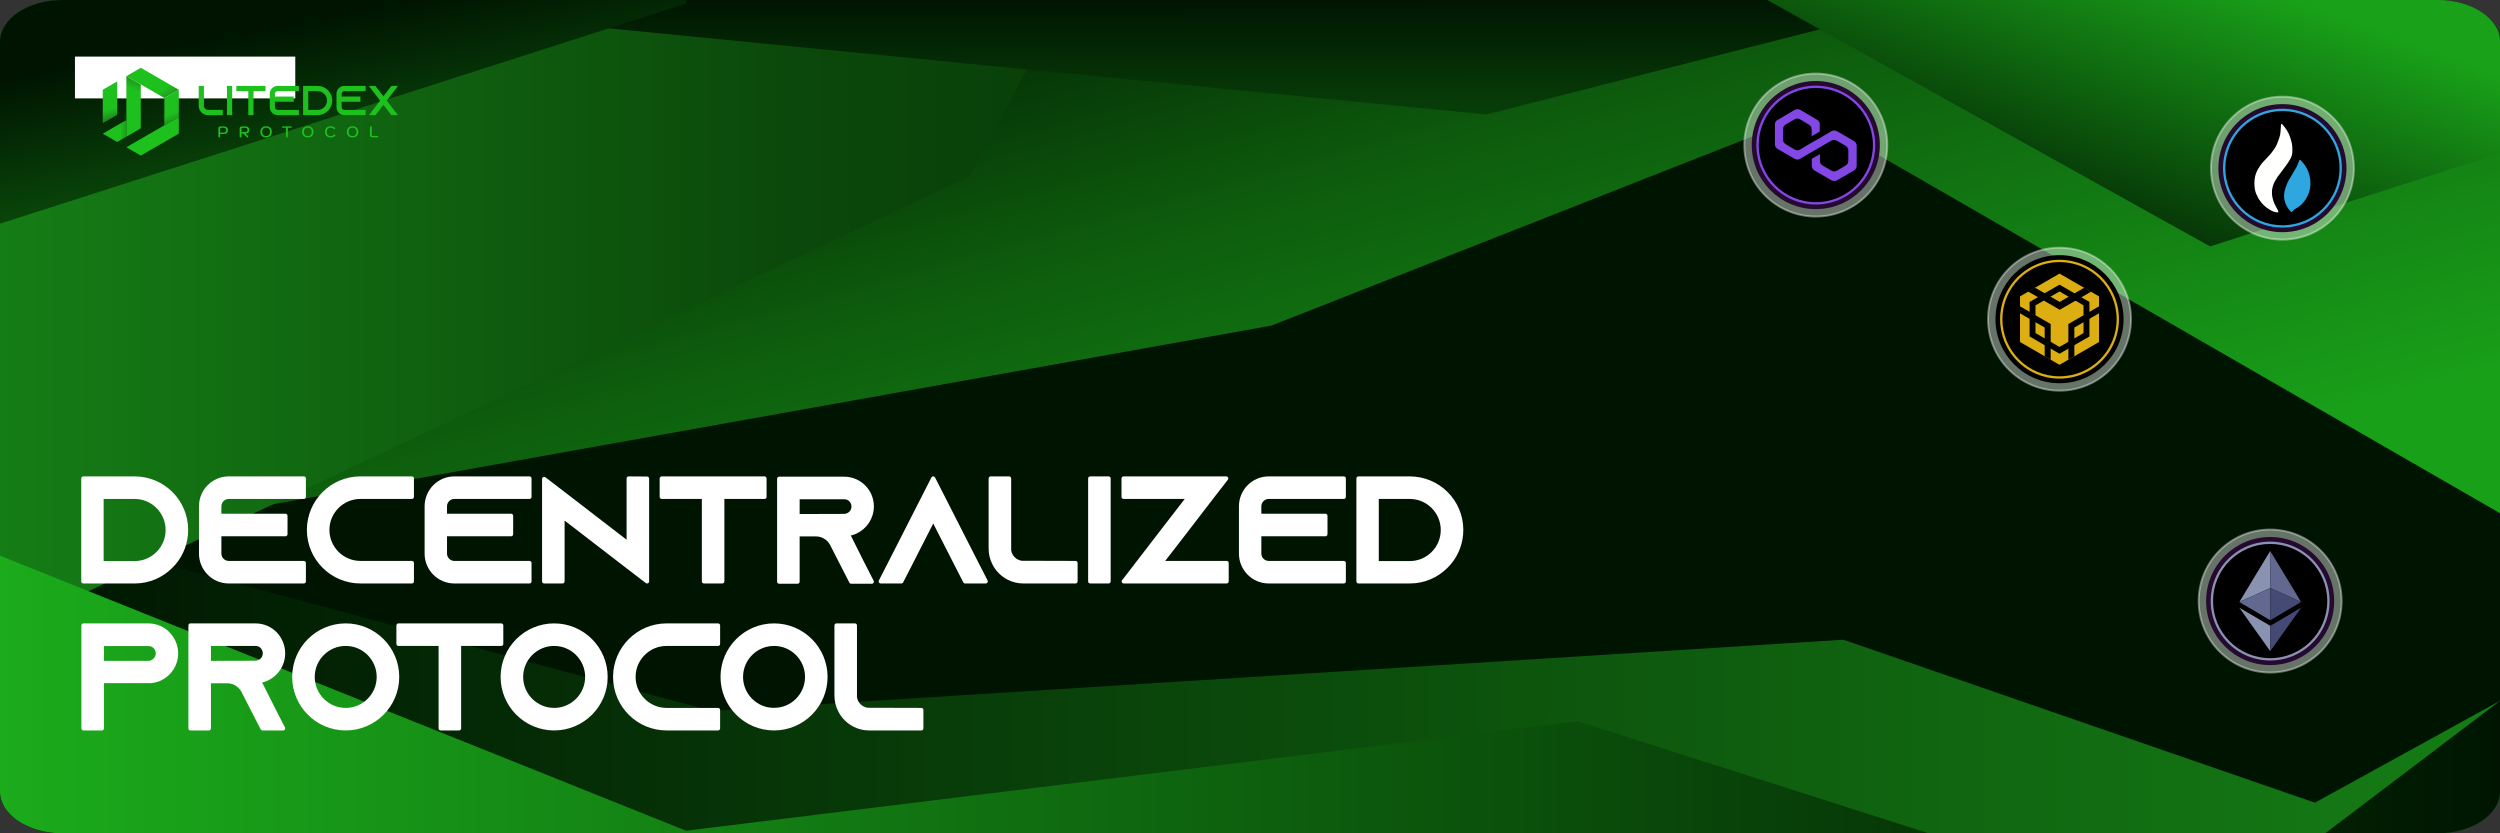 <?xml version="1.0" encoding="UTF-8"?>
<!DOCTYPE svg PUBLIC "-//W3C//DTD SVG 1.1//EN" "http://www.w3.org/Graphics/SVG/1.1/DTD/svg11.dtd">
<!-- Creator: CorelDRAW 2018 (64-Bit) -->
<svg xmlns="http://www.w3.org/2000/svg" xml:space="preserve" width="254mm" height="84.667mm" version="1.1" style="shape-rendering:geometricPrecision; text-rendering:geometricPrecision; image-rendering:optimizeQuality; fill-rule:evenodd; clip-rule:evenodd"
viewBox="0 0 25400 8466.66"
 xmlns:xlink="http://www.w3.org/1999/xlink">
 <rect x="0" y="0" width="25400" height="8466.66" fill="#333333" stroke="none"/>
 <defs>
  <style type="text/css">
   <![CDATA[
    .str2 {stroke:white;stroke-width:20;stroke-miterlimit:22.926;stroke-opacity:0.4}
    .str3 {stroke:black;stroke-width:7.62;stroke-miterlimit:22.926}
    .str1 {stroke:white;stroke-width:100;stroke-linecap:round;stroke-linejoin:round;stroke-miterlimit:22.926}
    .str0 {stroke:white;stroke-width:42.33;stroke-linecap:round;stroke-linejoin:round;stroke-miterlimit:22.926}
    .fil18 {fill:none}
    .fil8 {fill:none;fill-rule:nonzero}
    .fil22 {fill:black}
    .fil0 {fill:#001501}
    .fil12 {fill:#1EC01E}
    .fil20 {fill:#25092F}
    .fil33 {fill:#2EA7E0}
    .fil25 {fill:#454A75}
    .fil24 {fill:#62688F}
    .fil30 {fill:#8347E5}
    .fil23 {fill:#8A92B2}
    .fil27 {fill:#DCAE12}
    .fil32 {fill:#FFFFFE}
    .fil10 {fill:white}
    .fil28 {fill:black;fill-rule:nonzero}
    .fil17 {fill:#1EC01E;fill-rule:nonzero}
    .fil31 {fill:#2EA7E0;fill-rule:nonzero}
    .fil29 {fill:#8347E5;fill-rule:nonzero}
    .fil21 {fill:#8A92B2;fill-rule:nonzero}
    .fil26 {fill:#DCAE12;fill-rule:nonzero}
    .fil9 {fill:white;fill-rule:nonzero}
    .fil19 {fill:white;fill-opacity:0.4}
    .fil2 {fill:url(#id5)}
    .fil1 {fill:url(#id6)}
    .fil5 {fill:url(#id7)}
    .fil6 {fill:url(#id8)}
    .fil3 {fill:url(#id9)}
    .fil13 {fill:url(#id10)}
    .fil11 {fill:url(#id11)}
    .fil14 {fill:url(#id12)}
    .fil15 {fill:url(#id13)}
    .fil7 {fill:url(#id14)}
    .fil4 {fill:url(#id15)}
    .fil16 {fill:url(#id16)}
   ]]>
  </style>
     <mask id="id0">
  <linearGradient id="id1" gradientUnits="userSpaceOnUse" x1="4341.34" y1="1101.54" x2="4556.39" y2="1288.36">
   <stop offset="0" style="stop-opacity:1; stop-color:white"/>
   <stop offset="1" style="stop-opacity:0; stop-color:white"/>
  </linearGradient>
      <rect style="fill:url(#id1)" x="751.56" y="564.91" width="4428.21" height="1139.83"/>
     </mask>
     <clipPath id="id2">
      <path d="M-0 8043.32l0 -7619.99c0,-232.84 285.76,-423.33 635,-423.33l24130 0c349.26,0 635,190.49 635,423.33l0 7619.99c0,232.84 -285.74,423.34 -635,423.34l-24130 0c-349.24,0 -635,-190.5 -635,-423.34z"/>
     </clipPath>
       <mask id="id3">
  <linearGradient id="id4" gradientUnits="userSpaceOnUse" x1="27209.79" y1="-2084.56" x2="12973.94" y2="6570.04">
   <stop offset="0" style="stop-opacity:1; stop-color:white"/>
   <stop offset="1" style="stop-opacity:0; stop-color:white"/>
  </linearGradient>
        <rect style="fill:url(#id4)" x="13113.38" y="-1310.12" width="15236.33" height="9771.92"/>
       </mask>
  <linearGradient id="id5" gradientUnits="userSpaceOnUse" x1="13883.2" y1="7019.85" x2="11516.8" y2="-1400.19">
   <stop offset="0" style="stop-opacity:1; stop-color:#19A019"/>
   <stop offset="0.588" style="stop-opacity:1; stop-color:#0D5B0D"/>
   <stop offset="1" style="stop-opacity:1; stop-color:#001501"/>
  </linearGradient>
  <linearGradient id="id6" gradientUnits="userSpaceOnUse" x1="-0" y1="6875.02" x2="25400" y2="6875.02">
   <stop offset="0" style="stop-opacity:1; stop-color:#001501"/>
   <stop offset="1" style="stop-opacity:1; stop-color:#157D15"/>
  </linearGradient>
  <linearGradient id="id7" gradientUnits="userSpaceOnUse" x1="-0" y1="7056.14" x2="25400" y2="7056.14">
   <stop offset="0" style="stop-opacity:1; stop-color:#1BAB1B"/>
   <stop offset="1" style="stop-opacity:1; stop-color:#001501"/>
  </linearGradient>
  <linearGradient id="id8" gradientUnits="userSpaceOnUse" x1="22276.53" y1="-380.99" x2="21078.48" y2="2884.67">
   <stop offset="0" style="stop-opacity:1; stop-color:#19A119"/>
   <stop offset="1" style="stop-opacity:1; stop-color:#001501"/>
  </linearGradient>
  <linearGradient id="id9" gradientUnits="userSpaceOnUse" x1="-0" y1="3214.98" x2="23142.49" y2="3214.98">
   <stop offset="0" style="stop-opacity:1; stop-color:#157D15"/>
   <stop offset="0.341" style="stop-opacity:1; stop-color:#0B490B"/>
   <stop offset="1" style="stop-opacity:1; stop-color:#001501"/>
  </linearGradient>
  <linearGradient id="id10" gradientUnits="userSpaceOnUse" x1="1101.87" y1="1115.19" x2="1179.95" y2="1376.45">
   <stop offset="0" style="stop-opacity:1; stop-color:#1EC01E"/>
   <stop offset="0.529" style="stop-opacity:1; stop-color:#1D6E1D"/>
   <stop offset="1" style="stop-opacity:1; stop-color:#1C1C1C"/>
  </linearGradient>
  <linearGradient id="id11" gradientUnits="userSpaceOnUse" x1="1728.02" y1="1158.22" x2="1809.8" y2="1381.04">
   <stop offset="0" style="stop-opacity:1; stop-color:#1EC01E"/>
   <stop offset="0.678" style="stop-opacity:1; stop-color:#1D6E1D"/>
   <stop offset="1" style="stop-opacity:1; stop-color:#1C1C1C"/>
  </linearGradient>
  <linearGradient id="id12" gradientUnits="userSpaceOnUse" x1="1220.04" y1="1311.9" x2="1447.78" y2="1309.67">
   <stop offset="0" style="stop-opacity:1; stop-color:#1EC01E"/>
   <stop offset="0.631" style="stop-opacity:1; stop-color:#1D6E1D"/>
   <stop offset="1" style="stop-opacity:1; stop-color:#1C1C1C"/>
  </linearGradient>
  <linearGradient id="id13" gradientUnits="userSpaceOnUse" x1="1342.11" y1="907.98" x2="1462.23" y2="619.7">
   <stop offset="0" style="stop-opacity:1; stop-color:#1EC01E"/>
   <stop offset="0.651" style="stop-opacity:1; stop-color:#1D6E1D"/>
   <stop offset="1" style="stop-opacity:1; stop-color:#1C1C1C"/>
  </linearGradient>
  <linearGradient id="id14" gradientUnits="userSpaceOnUse" xlink:href="#id7" x1="10249.35" y1="3289.21" x2="9405.78" y2="-1016.72">
  </linearGradient>
  <linearGradient id="id15" gradientUnits="objectBoundingBox" xlink:href="#id7" x1="25.852%" y1="354.968%" x2="19.202%" y2="0%">
  </linearGradient>
  <linearGradient id="id16" gradientUnits="userSpaceOnUse" x1="1688.81" y1="888.53" x2="1849.99" y2="1139.04">
   <stop offset="0" style="stop-opacity:1; stop-color:#1EC01E"/>
   <stop offset="0.671" style="stop-opacity:1; stop-color:#1D6E1D"/>
   <stop offset="1" style="stop-opacity:1; stop-color:#1C1C1C"/>
  </linearGradient>
 </defs>
 <g id="Layer_x0020_1">
  <g id="_2288182976736">
   <g>
    <path class="fil0" d="M-0 8043.32l0 -7619.99c0,-232.84 285.76,-423.33 635,-423.33l24130 0c349.27,0 635,190.49 635,423.33l0 7619.99c0,232.84 -285.73,423.34 -635,423.34l-24130 0c-349.24,0 -635,-190.5 -635,-423.34z"/>
    <path class="fil1" d="M-0 5283.38l7231.32 1940.53c7664.89,-482.97 11497.33,-724.47 11497.33,-724.47 3193.69,1103.95 4790.54,1655.92 4790.54,1655.92l1880.81 -1034.94 0 922.9c0,232.84 -285.73,423.34 -635,423.34l-24130 0c-349.24,0 -635,-190.5 -635,-423.34l0 -2759.94z"/>
    <path class="fil2" d="M-0 5619.66l12917.42 -2311.7c3635.48,-1429.91 5453.21,-2144.87 5453.21,-2144.87l7029.37 4051.41 0 -4791.17c0,-232.84 -285.73,-423.33 -635,-423.33l-24130 0c-349.24,0 -635,190.49 -635,423.33l0 5196.33z"/>
    <path class="fil3" d="M-0 6429.97l9844.61 -4635.91 971.96 -1794.06 -10181.57 0c-349.24,0 -635,190.49 -635,423.33l0 6006.64zm19160.02 -6429.97l3982.47 0 -746.87 487.27 -3235.6 -487.27z"/>
    <path class="fil4" d="M3718.85 45.58c7586.79,745.69 11380.18,1118.53 11380.18,1118.53l4556.1 -1164.11 -15936.28 0 0 45.58z"/>
    <path class="fil5" d="M-0 5645.61l6970.01 2794.38c6039.01,-741.72 9058.51,-1112.57 9058.51,-1112.57l3568.15 1139.24 -18961.67 0c-349.24,0 -635,-190.5 -635,-423.34l0 -2397.71zm23624.01 2821.05l1775.99 -1346.23 0 922.89c0,232.84 -285.73,423.34 -635,423.34l-1140.99 0z"/>
    <path class="fil6" d="M23142.49 0l-3487.36 0 -1700.12 0c183.98,102.37 362.33,201.6 535.03,297.69 2643.16,1470.66 3964.75,2205.99 3964.75,2205.99 1963.47,-631.55 2945.21,-947.32 2945.21,-947.32l0 -1133.03c0,-232.84 -285.73,-423.33 -635,-423.33l-1622.51 0z"/>
    <path class="fil4" d="M3718.85 45.58c7586.79,745.69 11380.18,1118.53 11380.18,1118.53l4556.1 -1164.11 -15936.28 0 0 45.58z"/>
    <path class="fil7" d="M-0 2272.49l6970.01 -2236.21 0 -36.28 -6335.01 0c-349.24,0 -635,190.49 -635,423.33l0 1849.16z"/>
   </g>
   <g>
    <path class="fil8 str0" d="M846.67 4861.37l0 1045.39 522.7 0c143.37,0 273.29,-58.24 367.38,-153.82 10.45,-10.46 20.91,-20.91 29.87,-31.36 77.66,-91.1 123.95,-209.08 123.95,-337.52 0,-289.72 -234.47,-522.69 -522.7,-522.69l-521.2 0zm185.19 186.67l336.01 0c185.19,0 336.02,151.09 336.02,336.77 0,185.68 -150.83,336.77 -336.02,336.77l-336.01 0 0 -673.54z"/>
   </g>
   <g>
    <path id="1" class="fil8 str0" d="M2323.67 5048.04l763.14 0 0 -186.67 -763.14 0c-155.32,0 -280.77,126.94 -280.77,282.25l0 480.88c0,155.32 125.45,282.26 280.77,282.26l763.14 0 0 -186.68 -763.14 0c-52.27,0 -95.58,-43.31 -95.58,-95.58l0 -197.13 672.04 0 0 -186.68 -672.04 0 0 -97.07c0,-52.27 43.31,-95.58 95.58,-95.58z"/>
   </g>
   <g>
    <path id="2" class="fil8 str0" d="M3661.77 5048.04l522.7 0 0 -186.67 -522.7 0c-288.23,0 -522.69,234.46 -522.69,522.69 0,288.23 234.46,522.7 522.69,522.7l522.7 0 0 -186.68 -522.7 0c-185.18,0 -336.02,-150.83 -336.02,-336.02 0,-185.18 150.84,-336.02 336.02,-336.02z"/>
   </g>
   <g>
    <path id="3" class="fil8 str0" d="M4616.07 5048.04l763.14 0 0 -186.67 -763.14 0c-155.32,0 -280.77,126.94 -280.77,282.25l0 480.88c0,155.32 125.45,282.26 280.77,282.26l763.14 0 0 -186.68 -763.14 0c-52.27,0 -95.58,-43.31 -95.58,-95.58l0 -197.13 672.04 0 0 -186.68 -672.04 0 0 -97.07c0,-52.27 43.31,-95.58 95.58,-95.58z"/>
   </g>
   <g>
    <polygon id="4" class="fil8 str0" points="6387.27,4861.37 6387.27,5526.44 5715.23,5008.97 5528.55,4865.85 5528.55,5906.76 5715.23,5906.76 5715.23,5246.17 6387.27,5763.64 6573.95,5906.76 6573.95,4862.86 "/>
   </g>
   <g>
    <polygon id="5" class="fil8 str0" points="6723.29,4861.37 6723.29,5048.04 7151.9,5048.04 7151.9,5906.76 7338.58,5906.76 7338.58,5048.04 7767.19,5048.04 7767.19,4861.37 "/>
   </g>
   <g>
    <path id="6" class="fil8 str0" d="M8612.47 5424.39c0,0 0,0 0,0 28.38,-2.99 55.26,-10.46 80.65,-22.41 97.07,-44.8 164.27,-143.36 164.27,-256.86 0,-77.66 -31.36,-147.85 -82.14,-198.63 -50.77,-50.78 -120.96,-82.14 -198.62,-82.14l-660.09 0 0 1045.4 186.68 0 0 -480.88 186.67 0c67.21,0 125.45,35.84 158.31,89.6l4.48 8.96 100.05 195.64 95.58 186.68 209.08 0 -95.58 -186.68 -149.34 -298.68zm-509.25 -180.71l0 -192.65 473.41 0c32.85,0 55.26,14.93 67.2,26.88 10.46,10.46 28.38,34.35 28.38,68.7 0,37.33 -22.4,71.68 -56.75,86.62 -11.95,5.97 -25.39,8.96 -38.83,8.96l-473.41 1.49z"/>
   </g>
   <g>
    <polygon id="7" class="fil8 str0" points="9919.22,5720.08 9481.65,4861.37 9044.07,5720.08 8948.49,5906.76 9157.57,5906.76 9253.15,5720.08 9481.65,5272.06 9710.14,5720.08 9805.72,5906.76 10014.8,5906.76 "/>
   </g>
   <g>
    <path id="8" class="fil8 str0" d="M10379.19 5718.59c-65.71,-8.96 -117.98,-61.23 -126.94,-126.94l0 -730.28 -186.68 0 0 712.36c0,52.27 11.95,101.55 34.35,146.35 31.36,65.71 85.12,119.48 150.84,152.33 44.8,22.4 94.08,34.35 146.35,34.35l530.16 0 0 -186.68 -548.08 -1.49z"/>
   </g>
   <g>
    <polygon id="9" class="fil8 str0" points="11263.3,5906.76 11263.3,4861.37 11076.62,4861.37 11076.62,5906.76 "/>
   </g>
   <g>
    <polygon id="10" class="fil8 str0" points="11794.96,5720.08 11935.34,5539.13 12053.32,5386.3 12313.17,5048.04 12458.04,4861.37 12458.04,4861.37 12223.57,4861.37 12223.57,4861.37 11415.63,4861.37 11415.63,5048.04 12080.2,5048.04 11936.83,5233.48 11818.85,5386.3 11561.98,5720.08 11418.61,5906.76 11417.12,5906.76 11653.08,5906.76 11654.58,5906.76 12462.52,5906.76 12462.52,5720.08 "/>
   </g>
   <g>
    <path id="11" class="fil8 str0" d="M12889.64 5048.04l763.14 0 0 -186.67 -763.14 0c-155.32,0 -280.77,126.94 -280.77,282.25l0 480.88c0,155.32 125.45,282.26 280.77,282.26l763.14 0 0 -186.68 -763.14 0c-52.27,0 -95.58,-43.31 -95.58,-95.58l0 -197.13 672.04 0 0 -186.68 -672.04 0 0 -97.07c0,-52.27 43.31,-95.58 95.58,-95.58z"/>
   </g>
   <g>
    <path id="12" class="fil8 str0" d="M14324.82 4861.37l-522.7 0 0 1045.39 522.7 0c143.37,0 273.29,-58.24 367.38,-153.82 10.45,-10.46 20.91,-20.91 29.87,-31.36 77.66,-91.1 123.95,-209.08 123.95,-337.52 0,-289.72 -234.47,-522.69 -522.7,-522.69l1.5 0zm-1.5 860.21l-336.01 0 0 -673.54 336.01 0c185.19,0 336.02,151.09 336.02,336.77 0,185.68 -150.83,336.77 -336.02,336.77z"/>
   </g>
   <g>
    <path id="13" class="fil8 str0" d="M1705.39 6436.92c-50.78,-50.77 -120.97,-82.13 -198.63,-82.13l-658.6 0 0 0 0 0 0 1045.39 186.68 0 0 -480.88 500.3 0 0 -1.49c2.98,0 5.97,0 8.96,0 28.37,-2.99 55.25,-10.46 80.64,-22.41 97.08,-44.8 164.28,-143.36 164.28,-256.86 0,-77.66 -31.36,-147.85 -82.14,-198.63l-1.49 -2.99zm-158.31 289.73c-11.94,5.97 -25.38,8.96 -38.82,8.96l-473.42 0 0 -192.65 473.42 0c32.85,0 55.25,14.93 67.2,26.88 10.45,10.45 28.37,34.35 28.37,68.7 0,37.33 -22.4,71.68 -56.75,86.61l0 1.5z"/>
   </g>
   <g>
    <path id="14" class="fil8 str0" d="M2631.31 6917.81c0,0 0,0 0,0 28.38,-2.99 55.26,-10.46 80.65,-22.41 97.07,-44.8 164.27,-143.36 164.27,-257.61 0,-78.41 -31.36,-148.6 -82.14,-200.87 -50.77,-50.77 -120.96,-82.13 -198.62,-82.13l-660.09 0 0 1045.39 186.68 0 0 -479.39 186.67 0c67.21,0 125.45,35.6 158.31,89.36l4.48 8.71 100.05 195.14 95.58 186.18 209.08 0 -95.58 -186.18 -149.34 -296.19zm-509.25 -182.2l0 -194.15 473.41 0c32.85,0 55.26,14.94 67.2,27.13 10.46,10.46 28.38,34.6 28.38,69.2 0,37.58 -22.4,72.18 -56.75,87.36 -11.95,5.98 -25.39,8.96 -38.83,8.96l-473.41 1.5z"/>
   </g>
   <g>
    <path id="15" class="fil8 str0" d="M3512.43 6354.79c-288.23,0 -522.69,234.46 -522.69,522.69 0,288.23 234.46,522.7 522.69,522.7 288.23,0 522.7,-234.47 522.7,-522.7 0,-288.23 -234.47,-522.69 -522.7,-522.69zm0 858.71c-185.18,0 -336.02,-150.83 -336.02,-336.02 0,-185.18 150.84,-336.02 336.02,-336.02 185.19,0 336.02,150.84 336.02,336.02 0,185.19 -150.83,336.02 -336.02,336.02z"/>
   </g>
   <g>
    <polygon id="16" class="fil8 str0" points="4048.57,6354.79 4048.57,6541.46 4477.18,6541.46 4477.18,7400.18 4663.86,7400.18 4663.86,6541.46 5092.47,6541.46 5092.47,6354.79 "/>
   </g>
   <g>
    <path id="17" class="fil8 str0" d="M5630.1 6354.79c-288.23,0 -522.69,234.46 -522.69,522.69 0,288.23 234.46,522.7 522.69,522.7 288.23,0 522.7,-234.47 522.7,-522.7 0,-288.23 -234.47,-522.69 -522.7,-522.69zm0 858.71c-185.18,0 -336.02,-150.83 -336.02,-336.02 0,-185.18 150.84,-336.02 336.02,-336.02 185.19,0 336.02,150.84 336.02,336.02 0,185.19 -150.83,336.02 -336.02,336.02z"/>
   </g>
   <g>
    <path id="18" class="fil8 str0" d="M6772.57 6541.46l522.7 0 0 -186.67 -522.7 0c-288.23,0 -522.69,234.46 -522.69,522.69 0,288.23 234.46,522.7 522.69,522.7l522.7 0 0 -186.68 -522.7 0c-185.18,0 -336.02,-150.83 -336.02,-336.02 0,-185.18 150.84,-336.02 336.02,-336.02z"/>
   </g>
   <g>
    <path id="19" class="fil8 str0" d="M7864.26 6354.79c-288.23,0 -522.69,234.46 -522.69,522.69 0,288.23 234.46,522.7 522.69,522.7 288.23,0 522.7,-234.47 522.7,-522.7 0,-288.23 -234.47,-522.69 -522.7,-522.69zm0 858.71c-185.18,0 -336.02,-150.83 -336.02,-336.02 0,-185.18 150.84,-336.02 336.02,-336.02 185.19,0 336.02,150.84 336.02,336.02 0,185.19 -150.83,336.02 -336.02,336.02z"/>
   </g>
   <g>
    <path id="20" class="fil8 str0" d="M8812.59 7212.01c-65.71,-8.96 -117.98,-61.23 -126.94,-126.94l0 -730.28 -186.68 0 0 712.36c0,52.27 11.95,101.55 34.35,146.35 31.36,65.71 85.12,119.48 150.84,152.33 44.8,22.4 94.08,34.35 146.35,34.35l530.16 0 0 -186.68 -548.08 -1.49z"/>
   </g>
   <path id="21" class="fil9" d="M846.67 4861.37l0 1045.39 522.7 0c143.37,0 273.29,-58.24 367.38,-153.82 10.45,-10.46 20.91,-20.91 29.87,-31.36 77.66,-91.1 123.95,-209.08 123.95,-337.52 0,-289.72 -234.47,-522.69 -522.7,-522.69l-521.2 0zm185.19 186.67l336.01 0c185.19,0 336.02,151.09 336.02,336.77 0,185.68 -150.83,336.77 -336.02,336.77l-336.01 0 0 -673.54z"/>
   <path id="22" class="fil9" d="M2323.67 5048.04l763.14 0 0 -186.67 -763.14 0c-155.32,0 -280.77,126.94 -280.77,282.25l0 480.88c0,155.32 125.45,282.26 280.77,282.26l763.14 0 0 -186.68 -763.14 0c-52.27,0 -95.58,-43.31 -95.58,-95.58l0 -197.13 672.04 0 0 -186.68 -672.04 0 0 -97.07c0,-52.27 43.31,-95.58 95.58,-95.58z"/>
   <path id="23" class="fil9" d="M3661.77 5048.04l522.7 0 0 -186.67 -522.7 0c-288.23,0 -522.69,234.46 -522.69,522.69 0,288.23 234.46,522.7 522.69,522.7l522.7 0 0 -186.68 -522.7 0c-185.18,0 -336.02,-150.83 -336.02,-336.02 0,-185.18 150.84,-336.02 336.02,-336.02z"/>
   <path id="24" class="fil9" d="M4616.07 5048.04l763.14 0 0 -186.67 -763.14 0c-155.32,0 -280.77,126.94 -280.77,282.25l0 480.88c0,155.32 125.45,282.26 280.77,282.26l763.14 0 0 -186.68 -763.14 0c-52.27,0 -95.58,-43.31 -95.58,-95.58l0 -197.13 672.04 0 0 -186.68 -672.04 0 0 -97.07c0,-52.27 43.31,-95.58 95.58,-95.58z"/>
   <polygon id="25" class="fil9" points="6387.27,4861.37 6387.27,5526.44 5715.23,5008.97 5528.55,4865.85 5528.55,5906.76 5715.23,5906.76 5715.23,5246.17 6387.27,5763.64 6573.95,5906.76 6573.95,4862.86 "/>
   <polygon id="26" class="fil9" points="6723.29,4861.37 6723.29,5048.04 7151.9,5048.04 7151.9,5906.76 7338.58,5906.76 7338.58,5048.04 7767.19,5048.04 7767.19,4861.37 "/>
   <path id="27" class="fil9" d="M8612.47 5424.39c0,0 0,0 0,0 28.38,-2.99 55.26,-10.46 80.65,-22.41 97.07,-44.8 164.27,-143.36 164.27,-256.86 0,-77.66 -31.36,-147.85 -82.14,-198.63 -50.77,-50.78 -120.96,-82.14 -198.62,-82.14l-660.09 0 0 1045.4 186.68 0 0 -480.88 186.67 0c67.21,0 125.45,35.84 158.31,89.6l4.48 8.96 100.05 195.64 95.58 186.68 209.08 0 -95.58 -186.68 -149.34 -298.68zm-509.25 -180.71l0 -192.65 473.41 0c32.85,0 55.26,14.93 67.2,26.88 10.46,10.46 28.38,34.35 28.38,68.7 0,37.33 -22.4,71.68 -56.75,86.62 -11.95,5.97 -25.39,8.96 -38.83,8.96l-473.41 1.49z"/>
   <polygon id="28" class="fil9" points="9919.22,5720.08 9481.65,4861.37 9044.07,5720.08 8948.49,5906.76 9157.57,5906.76 9253.15,5720.08 9481.65,5272.06 9710.14,5720.08 9805.72,5906.76 10014.8,5906.76 "/>
   <path id="29" class="fil9" d="M10379.19 5718.59c-65.71,-8.96 -117.98,-61.23 -126.94,-126.94l0 -730.28 -186.68 0 0 712.36c0,52.27 11.95,101.55 34.35,146.35 31.36,65.71 85.12,119.48 150.84,152.33 44.8,22.4 94.08,34.35 146.35,34.35l530.16 0 0 -186.68 -548.08 -1.49z"/>
   <polygon id="30" class="fil9" points="11263.3,5906.76 11263.3,4861.37 11076.62,4861.37 11076.62,5906.76 "/>
   <polygon id="31" class="fil9" points="11794.96,5720.08 11935.34,5539.13 12053.32,5386.3 12313.17,5048.04 12458.04,4861.37 12458.04,4861.37 12223.57,4861.37 12223.57,4861.37 11415.63,4861.37 11415.63,5048.04 12080.2,5048.04 11936.83,5233.48 11818.85,5386.3 11561.98,5720.08 11418.61,5906.76 11417.12,5906.76 11653.08,5906.76 11654.58,5906.76 12462.52,5906.76 12462.52,5720.08 "/>
   <path id="32" class="fil9" d="M12889.64 5048.04l763.14 0 0 -186.67 -763.14 0c-155.32,0 -280.77,126.94 -280.77,282.25l0 480.88c0,155.32 125.45,282.26 280.77,282.26l763.14 0 0 -186.68 -763.14 0c-52.27,0 -95.58,-43.31 -95.58,-95.58l0 -197.13 672.04 0 0 -186.68 -672.04 0 0 -97.07c0,-52.27 43.31,-95.58 95.58,-95.58z"/>
   <path id="33" class="fil9" d="M14324.82 4861.37l-522.7 0 0 1045.39 522.7 0c143.37,0 273.29,-58.24 367.38,-153.82 10.45,-10.46 20.91,-20.91 29.87,-31.36 77.66,-91.1 123.95,-209.08 123.95,-337.52 0,-289.72 -234.47,-522.69 -522.7,-522.69l1.5 0zm-1.5 860.21l-336.01 0 0 -673.54 336.01 0c185.19,0 336.02,151.09 336.02,336.77 0,185.68 -150.83,336.77 -336.02,336.77z"/>
   <path id="34" class="fil9" d="M1705.39 6436.92c-50.78,-50.77 -120.97,-82.13 -198.63,-82.13l-658.6 0 0 0 0 0 0 1045.39 186.68 0 0 -480.88 500.3 0 0 -1.49c2.98,0 5.97,0 8.96,0 28.37,-2.99 55.25,-10.46 80.64,-22.41 97.08,-44.8 164.28,-143.36 164.28,-256.86 0,-77.66 -31.36,-147.85 -82.14,-198.63l-1.49 -2.99zm-158.31 289.73c-11.94,5.97 -25.38,8.96 -38.82,8.96l-473.42 0 0 -192.65 473.42 0c32.85,0 55.25,14.93 67.2,26.88 10.45,10.45 28.37,34.35 28.37,68.7 0,37.33 -22.4,71.68 -56.75,86.61l0 1.5z"/>
   <path id="35" class="fil9" d="M2631.31 6917.81c0,0 0,0 0,0 28.38,-2.99 55.26,-10.46 80.65,-22.41 97.07,-44.8 164.27,-143.36 164.27,-257.61 0,-78.41 -31.36,-148.6 -82.14,-200.87 -50.77,-50.77 -120.96,-82.13 -198.62,-82.13l-660.09 0 0 1045.39 186.68 0 0 -479.39 186.67 0c67.21,0 125.45,35.6 158.31,89.36l4.48 8.71 100.05 195.14 95.58 186.18 209.08 0 -95.58 -186.18 -149.34 -296.19zm-509.25 -182.2l0 -194.15 473.41 0c32.85,0 55.26,14.94 67.2,27.13 10.46,10.46 28.38,34.6 28.38,69.2 0,37.58 -22.4,72.18 -56.75,87.36 -11.95,5.98 -25.39,8.96 -38.83,8.96l-473.41 1.5z"/>
   <path id="36" class="fil9" d="M3512.43 6354.79c-288.23,0 -522.69,234.46 -522.69,522.69 0,288.23 234.46,522.7 522.69,522.7 288.23,0 522.7,-234.47 522.7,-522.7 0,-288.23 -234.47,-522.69 -522.7,-522.69zm0 858.71c-185.18,0 -336.02,-150.83 -336.02,-336.02 0,-185.18 150.84,-336.02 336.02,-336.02 185.19,0 336.02,150.84 336.02,336.02 0,185.19 -150.83,336.02 -336.02,336.02z"/>
   <polygon id="37" class="fil9" points="4048.57,6354.79 4048.57,6541.46 4477.18,6541.46 4477.18,7400.18 4663.86,7400.18 4663.86,6541.46 5092.47,6541.46 5092.47,6354.79 "/>
   <path id="38" class="fil9" d="M5630.1 6354.79c-288.23,0 -522.69,234.46 -522.69,522.69 0,288.23 234.46,522.7 522.69,522.7 288.23,0 522.7,-234.47 522.7,-522.7 0,-288.23 -234.47,-522.69 -522.7,-522.69zm0 858.71c-185.18,0 -336.02,-150.83 -336.02,-336.02 0,-185.18 150.84,-336.02 336.02,-336.02 185.19,0 336.02,150.84 336.02,336.02 0,185.19 -150.83,336.02 -336.02,336.02z"/>
   <path id="39" class="fil9" d="M6772.57 6541.46l522.7 0 0 -186.67 -522.7 0c-288.23,0 -522.69,234.46 -522.69,522.69 0,288.23 234.46,522.7 522.69,522.7l522.7 0 0 -186.68 -522.7 0c-185.18,0 -336.02,-150.83 -336.02,-336.02 0,-185.18 150.84,-336.02 336.02,-336.02z"/>
   <path id="40" class="fil9" d="M7864.26 6354.79c-288.23,0 -522.69,234.46 -522.69,522.69 0,288.23 234.46,522.7 522.69,522.7 288.23,0 522.7,-234.47 522.7,-522.7 0,-288.23 -234.47,-522.69 -522.7,-522.69zm0 858.71c-185.18,0 -336.02,-150.83 -336.02,-336.02 0,-185.18 150.84,-336.02 336.02,-336.02 185.19,0 336.02,150.84 336.02,336.02 0,185.19 -150.83,336.02 -336.02,336.02z"/>
   <path id="41" class="fil9" d="M8812.59 7212.01c-65.71,-8.96 -117.98,-61.23 -126.94,-126.94l0 -730.28 -186.68 0 0 712.36c0,52.27 11.95,101.55 34.35,146.35 31.36,65.71 85.12,119.48 150.84,152.33 44.8,22.4 94.08,34.35 146.35,34.35l530.16 0 0 -186.68 -548.08 -1.49z"/>
   <g>
    <polygon class="fil10" style="mask:url(#id0)" points="761.56,574.91 2483.7,574.91 2503.7,574.91 5169.77,574.91 4207,1694.74 2503.7,1694.74 2483.7,1694.74 761.56,1694.74 "/>
    <g>
     <g>
      <path class="fil11" d="M1816.62 1188.37l0.01 -276.54c0,0 -49.27,28.36 -146.58,84.38l-0.39 277 146.96 -84.84z"/>
      <polygon class="fil12" points="1816.63,1357.83 1816.62,1188.37 1283.61,1496.08 1430.39,1580.82 "/>
      <polygon class="fil13" points="1190.73,1166.55 1190.73,827.2 1044.14,911.83 1044.15,1250.98 "/>
      <path class="fil14" d="M1190.46 1442.3l94.14 -54.35 -0.58 -168.63 -239.88 138.5c16.01,9.22 66.44,38.37 146.32,84.48z"/>
      <path class="fil15" d="M1283.92 1388.34c-0.03,-262.07 -0.05,-614.92 -0.05,-614.92 97.58,56.3 146.37,84.45 146.37,84.45 0,149.45 0,445.45 0,445.45 -97.55,56.32 -146.32,85.02 -146.32,85.02z"/>
      <path class="fil16" d="M1283.87 773.42c257.45,148.53 386.18,222.79 386.18,222.79 97.31,-56.02 146.58,-84.38 146.58,-84.38 -257.08,-148.9 -386.24,-223 -386.24,-223 -97.68,56.4 -146.52,84.59 -146.52,84.59z"/>
     </g>
     <g>
      <path class="fil17" d="M2108.06 1116.19c-18.64,-2.54 -33.47,-17.37 -36.02,-36.02l0 -207.21 -52.96 0 0 202.13c0,14.83 3.39,28.81 9.74,41.52 8.9,18.65 24.16,33.9 42.8,43.22 12.71,6.36 26.7,9.75 41.53,9.75l150.42 0 0 -52.97 -155.51 -0.42z"/>
      <polygon id="1" class="fil17" points="2358.91,1169.58 2358.91,872.96 2305.95,872.96 2305.95,1169.58 "/>
      <polygon id="2" class="fil17" points="2401.29,872.96 2401.29,925.93 2522.9,925.93 2522.9,1169.58 2575.87,1169.58 2575.87,925.93 2697.48,925.93 2697.48,872.96 "/>
      <path id="3" class="fil17" d="M2820.36 925.93l216.55 0 0 -52.97 -216.55 0c-44.07,0 -79.66,36.02 -79.66,80.09l0 136.44c0,44.07 35.59,80.09 79.66,80.09l216.55 0 0 -52.97 -216.55 0c-14.83,0 -27.12,-12.29 -27.12,-27.12l0 -55.93 190.7 0 0 -52.97 -190.7 0 0 -27.54c0,-14.83 12.29,-27.12 27.12,-27.12z"/>
      <path id="4" class="fil17" d="M3079.28 872.96l0 296.62 148.31 0c40.68,0 77.54,-16.53 104.24,-43.65 2.96,-2.96 5.93,-5.93 8.47,-8.89 22.04,-25.85 35.17,-59.33 35.17,-95.77 0,-82.2 -66.53,-148.31 -148.31,-148.31l-147.88 0zm52.54 52.97l95.34 0c52.55,0 95.34,42.87 95.34,95.55 0,52.69 -42.79,95.56 -95.34,95.56l-95.34 0 0 -191.11z"/>
      <path id="5" class="fil17" d="M3498.35 925.93l216.54 0 0 -52.97 -216.54 0c-44.07,0 -79.66,36.02 -79.66,80.09l0 136.44c0,44.07 35.59,80.09 79.66,80.09l216.54 0 0 -52.97 -216.54 0c-14.83,0 -27.12,-12.29 -27.12,-27.12l0 -55.93 190.69 0 0 -52.97 -190.69 0 0 -27.54c0,-14.83 12.29,-27.12 27.12,-27.12z"/>
      <path id="6" class="fil17" d="M3746.66 1170.85l0.85 -0.85 -0.85 0 0 0.85zm296.63 -0.85l-0.42 0 0.42 0.85 0 -0.85zm0 -297.04l-66.53 0 -81.36 105.65 -81.36 -105.65 -66.95 0 114.83 148.95 -113.99 148.09 66.96 0 80.93 -104.8 80.94 104.8 66.96 0 -114.41 -148.09 114.83 -148.95 -0.85 0z"/>
      <path class="fil17" d="M2227.54 1396.71c-2.76,0 -4.93,-0.74 -6.52,-2.23 -1.59,-1.48 -2.38,-3.54 -2.38,-6.19l0 -82.3c0,-6.89 2.01,-12.29 6.04,-16.21 4.02,-3.92 9.63,-5.88 16.84,-5.88l27.01 0c15.67,0 27.56,3.29 35.67,9.85 8.1,6.57 12.15,16.26 12.15,29.08 0,12.6 -4,22.16 -12,28.68 -7.99,6.51 -19.67,9.77 -35.03,9.77l-32.57 0 0 27.01c0,2.54 -0.85,4.58 -2.54,6.12 -1.7,1.53 -3.92,2.3 -6.67,2.3zm41.62 -49.73c19.28,0 28.92,-8.05 28.92,-24.15 0,-8.47 -2.41,-14.72 -7.23,-18.75 -4.82,-4.02 -12,-6.04 -21.53,-6.04l-25.26 0c-2.33,0 -4.13,0.75 -5.4,2.23 -1.27,1.48 -1.91,3.49 -1.91,6.04l0 40.67 32.41 0z"/>
      <path id="1" class="fil17" d="M2434.77 1306.15c0,-6.89 2.01,-12.32 6.04,-16.29 4.02,-3.97 9.69,-5.96 17,-5.96l28.75 0c15.36,0 26.93,3.08 34.72,9.22 7.78,6.14 11.68,15.2 11.68,27.17 0,11.33 -3.45,20.12 -10.33,26.37 -6.88,6.25 -16.42,9.38 -28.6,9.38l26.38 26.69c1.69,1.69 2.54,3.55 2.54,5.56 0,2.22 -1.06,4.23 -3.18,6.04 -2.01,1.48 -3.97,2.22 -5.88,2.22 -2.65,0 -5.19,-1.27 -7.62,-3.81l-34.96 -36.23 -17.95 0 0 31.62c0,2.65 -0.88,4.74 -2.62,6.28 -1.75,1.53 -4,2.3 -6.76,2.3 -2.86,0 -5.11,-0.77 -6.75,-2.3 -1.64,-1.54 -2.46,-3.63 -2.46,-6.28l0 -81.98zm51.64 35.75c10.16,0 17.34,-1.62 21.52,-4.85 4.19,-3.23 6.28,-8.82 6.28,-16.76 0,-7.73 -2.28,-13.3 -6.83,-16.68 -4.56,-3.39 -11.55,-5.09 -20.97,-5.09l-25.9 0c-2.23,0 -3.97,0.72 -5.25,2.15 -1.27,1.43 -1.9,3.41 -1.9,5.95l0 35.28 33.05 0z"/>
      <path id="2" class="fil17" d="M2703.34 1396.71c-11.75,0 -22.05,-2.38 -30.91,-7.15 -8.84,-4.77 -15.65,-11.49 -20.42,-20.18 -4.76,-8.68 -7.14,-18.64 -7.14,-29.87 0,-11.23 2.38,-21.18 7.14,-29.87 4.77,-8.68 11.58,-15.41 20.42,-20.18 8.86,-4.76 19.16,-7.14 30.91,-7.14 11.76,0 22.06,2.38 30.91,7.14 8.84,4.77 15.64,11.5 20.41,20.18 4.77,8.69 7.15,18.64 7.15,29.87 0,11.23 -2.38,21.19 -7.15,29.87 -4.77,8.69 -11.57,15.41 -20.41,20.18 -8.85,4.77 -19.15,7.15 -30.91,7.15zm0 -14.46c12.4,0 22.19,-3.81 29.4,-11.44 7.2,-7.62 10.8,-18.06 10.8,-31.3 0,-13.34 -3.68,-23.8 -11.04,-31.38 -7.36,-7.57 -17.4,-11.36 -30.11,-11.36 -8.05,0 -15.04,1.75 -20.97,5.25 -5.94,3.49 -10.5,8.47 -13.68,14.93 -3.17,6.46 -4.76,13.98 -4.76,22.56 0,8.79 1.64,16.39 4.92,22.8 3.29,6.41 7.95,11.33 13.99,14.78 6.04,3.44 13.19,5.16 21.45,5.16z"/>
      <path id="3" class="fil17" d="M2915.03 1396.71c-2.75,0 -4.95,-0.74 -6.59,-2.23 -1.65,-1.48 -2.47,-3.54 -2.47,-6.19l0 -90.25 -32.57 0c-2.75,0 -4.87,-0.6 -6.35,-1.82 -1.48,-1.22 -2.23,-2.94 -2.23,-5.17 0,-2.33 0.75,-4.1 2.23,-5.32 1.48,-1.22 3.6,-1.83 6.35,-1.83l83.26 0c2.75,0 4.9,0.61 6.43,1.83 1.54,1.22 2.31,2.99 2.31,5.32 0,2.23 -0.77,3.95 -2.31,5.17 -1.53,1.22 -3.68,1.82 -6.43,1.82l-32.57 0 0 90.25c0,2.54 -0.82,4.58 -2.47,6.12 -1.64,1.53 -3.84,2.3 -6.59,2.3z"/>
      <path id="4" class="fil17" d="M3126.87 1396.71c-11.75,0 -22.05,-2.38 -30.9,-7.15 -8.84,-4.77 -15.65,-11.49 -20.42,-20.18 -4.76,-8.68 -7.14,-18.64 -7.14,-29.87 0,-11.23 2.38,-21.18 7.14,-29.87 4.77,-8.68 11.58,-15.41 20.42,-20.18 8.85,-4.76 19.15,-7.14 30.9,-7.14 11.76,0 22.06,2.38 30.91,7.14 8.84,4.77 15.64,11.5 20.41,20.18 4.77,8.69 7.15,18.64 7.15,29.87 0,11.23 -2.38,21.19 -7.15,29.87 -4.77,8.69 -11.57,15.41 -20.41,20.18 -8.85,4.77 -19.15,7.15 -30.91,7.15zm0 -14.46c12.4,0 22.19,-3.81 29.4,-11.44 7.2,-7.62 10.8,-18.06 10.8,-31.3 0,-13.34 -3.68,-23.8 -11.04,-31.38 -7.36,-7.57 -17.4,-11.36 -30.11,-11.36 -8.05,0 -15.04,1.75 -20.97,5.25 -5.93,3.49 -10.49,8.47 -13.67,14.93 -3.17,6.46 -4.76,13.98 -4.76,22.56 0,8.79 1.64,16.39 4.92,22.8 3.29,6.41 7.95,11.33 13.98,14.78 6.04,3.44 13.19,5.16 21.45,5.16z"/>
      <path id="5" class="fil17" d="M3358.58 1396.71c-11.65,0 -21.79,-2.3 -30.42,-6.91 -8.64,-4.61 -15.26,-11.2 -19.86,-19.78 -4.61,-8.58 -6.91,-18.7 -6.91,-30.35 0,-11.65 2.3,-21.79 6.91,-30.42 4.6,-8.64 11.2,-15.28 19.78,-19.94 8.58,-4.66 18.69,-6.99 30.34,-6.99 9.54,0 18.38,1.64 26.54,4.92 8.15,3.28 14.3,7.73 18.43,13.35 1.16,1.69 1.74,3.23 1.74,4.6 0,2.33 -1.21,4.4 -3.65,6.2 -1.38,0.85 -2.81,1.27 -4.29,1.27 -1.38,0 -2.73,-0.32 -4.05,-0.95 -1.33,-0.64 -2.46,-1.48 -3.42,-2.54 -3.49,-4.24 -7.81,-7.37 -12.95,-9.38 -5.13,-2.01 -11.25,-3.02 -18.35,-3.02 -12.18,0 -21.68,3.79 -28.52,11.36 -6.83,7.58 -10.24,18.09 -10.24,31.54 0,13.24 3.44,23.65 10.32,31.22 6.89,7.57 16.42,11.36 28.6,11.36 14.41,0 25.48,-4.13 33.21,-12.39 2.54,-2.54 5.13,-3.82 7.78,-3.82 1.7,0 3.23,0.53 4.61,1.59 2.12,1.8 3.18,3.76 3.18,5.88 0,1.8 -0.64,3.5 -1.91,5.09 -4.55,5.61 -10.96,10.03 -19.22,13.26 -8.26,3.23 -17.48,4.85 -27.65,4.85z"/>
      <path id="6" class="fil17" d="M3581.86 1396.71c-11.75,0 -22.05,-2.38 -30.9,-7.15 -8.84,-4.77 -15.65,-11.49 -20.42,-20.18 -4.76,-8.68 -7.14,-18.64 -7.14,-29.87 0,-11.23 2.38,-21.18 7.14,-29.87 4.77,-8.68 11.58,-15.41 20.42,-20.18 8.85,-4.76 19.15,-7.14 30.9,-7.14 11.76,0 22.06,2.38 30.91,7.14 8.84,4.77 15.64,11.5 20.41,20.18 4.77,8.69 7.15,18.64 7.15,29.87 0,11.23 -2.38,21.19 -7.15,29.87 -4.77,8.69 -11.57,15.41 -20.41,20.18 -8.85,4.77 -19.15,7.15 -30.91,7.15zm0 -14.46c12.4,0 22.19,-3.81 29.4,-11.44 7.2,-7.62 10.8,-18.06 10.8,-31.3 0,-13.34 -3.68,-23.8 -11.04,-31.38 -7.36,-7.57 -17.4,-11.36 -30.11,-11.36 -8.05,0 -15.04,1.75 -20.97,5.25 -5.93,3.49 -10.49,8.47 -13.67,14.93 -3.17,6.46 -4.76,13.98 -4.76,22.56 0,8.79 1.64,16.39 4.92,22.8 3.29,6.41 7.95,11.33 13.98,14.78 6.04,3.44 13.19,5.16 21.45,5.16z"/>
      <path id="7" class="fil17" d="M3782.6 1395.12c-7.41,0 -13.21,-1.99 -17.4,-5.96 -4.18,-3.97 -6.27,-9.5 -6.27,-16.6l0 -81.82c0,-2.65 0.79,-4.72 2.38,-6.2 1.59,-1.48 3.76,-2.22 6.51,-2.22 2.76,0 4.96,0.76 6.6,2.3 1.64,1.53 2.46,3.57 2.46,6.12l0 81.98c0,2.54 0.66,4.55 1.99,6.04 1.32,1.48 3.15,2.22 5.48,2.22l51.48 0c5.71,0 8.57,2.38 8.57,7.15 0,2.22 -0.74,3.94 -2.22,5.16 -1.48,1.22 -3.6,1.83 -6.35,1.83l-53.23 0z"/>
     </g>
    </g>
   </g>
   <g>
    <g>
    </g>
    <g style="clip-path:url(#id2)">
     <g>
      <path class="fil10 str1" style="mask:url(#id3)" d="M17083.07 -349.19l53.44 439.89m7510.36 3045.1l151.64 -464.16m1821.58 2032.31l426.99 -342.98m245.71 30.58l364.53 483.09m-23.63 -1146.66l-332.14 386.75m58.71 168.6l662.37 127.88m-2680.52 -174.55l525.17 -480.9m131.85 57.75l1.63 405.33m1026.98 -50.89l-871.37 -450.58m-5.03 -172.37l493.05 -292.33m-976.47 -123.23l233.3 357.37m-75.87 108.16l-1060.64 -249.46m-203.43 134.48l-123.95 714.57m-312.31 -607.04l314.58 -190.6m8.53 -197.1l-320 -234.04m-3515.69 -490.37l162.26 412.35m219.98 61.35l357.54 -273.01m-1890.88 210.03l1194.84 153.78m-1179.53 -554.86l-113.29 210.11m-274.35 123.25l-823.29 -194.35m621.92 1099.88l308.38 -689.03m206.74 -34.55l578.39 618.93m-2098 614.84l35.44 -519.1m-456.57 1122.03l275.21 -279.05m-42.68 -205.84l-391.69 -158.21m1633.43 -233.06l334.35 308.25m-50.13 131.56l-1160.86 19.28m-175.04 192.06l58.58 770.55m2669.1 -703.98l-1017.86 -237.93m-50.21 -176.74l433.02 -430.76m-1088.37 1356.62l416.94 -633.95m151.29 25.24l107.55 418.29m1558.72 -933.55l-242.12 486.29m104.69 158.85l717.65 -40.88m-1372.46 668.7l351.55 -465.83m261.81 -32.58l502.75 403.85m942.86 -1252.03l470.26 455.14m-1725.69 -653.3l-220.49 -553.89m94.9 -82.88l1079.91 610m80.06 262.57l-249.98 498.59m530.79 -1646.66l-158.7 792.89m148.45 147.81l455.21 -93.12m3195.01 1536.47l-25.75 442.38m173.92 147.99l439.11 -97.77m-1804.46 -602.84l1020 640.98m-837.8 -998.61l-191.02 143.17m-300.73 -3.25l-665.73 -521.91m102.95 1259.34l569.06 -496.02m202.16 55.4l265.24 804.5m-2162.33 -322.31l250.02 -456.33m-885.3 826.86l366.91 -137.78m47.65 -204.75l-289.14 -307.98m1580.45 473.91l174.12 420.1m-100.71 98.37l-1061.78 -469.63m-239.49 100.86l-270.18 724.01m2718.14 481.07l-824.06 -643.1m28.6 -181.49l573.81 -209.29m-1557.19 774.67l644.48 -400.48m126.74 86.4l-77.92 424.82m1806.58 -193.27l-423.83 339.79m28.37 188.12l668.55 264.06m-1526.38 31.03l514.58 -275.31m251.32 80.3l286.86 577.55m1381.23 -740.79l235.85 610.48m-1292.22 -1317.2l32.3 -595.27m120.91 -35.41l724.25 1006.87m-37.54 271.94l-436.12 347.65m1172.81 -1271.91l-476.79 653.1m72.72 196.47l452.28 106.5m-4345.43 -7973.17l56.26 439.54m198.22 113.4l413.56 -177.06m-1884.69 -259.8l1120.71 441.93m-1007.57 -827.04l-161.34 175.95m-296.19 52.25l-750.54 -390.21m333.39 1218.76l467.85 -592.44m208.91 17.18l409.03 741.81m-2184.69 81.88l161.59 -494.59m-717.64 975.93l335.19 -203.09m9.09 -210.02l-340.97 -249.39m1640.73 174.39l248.59 380.8m-80.84 115.25l-1130.17 -265.82m-216.78 143.3l-132.06 761.42m2760.23 -28.36l-928.49 -480.12m-5.36 -183.66l525.37 -311.5m-1387.65 1048.49l559.59 -512.42m140.49 61.54l1.74 431.89m1739.99 -523.03l-353.92 412.1m62.56 179.66l705.79 136.27m-1494.49 311.93l454.99 -365.47m261.82 32.58l388.42 514.76m1220.96 -982.75l344.37 556.51m-1512.94 -1056.34l-77.99 -591.04m112.3 -57.09l897.48 856.08m13.25 274.18l-364.55 422.12m918.19 -1466.35l-348.2 729.81m107.7 179.7l464.15 21.28m-7861.35 -958.39l414.68 -174.41m-1882.97 -271.86l1117.85 449.09m-1002.25 -833.45l-162.46 174.9m-296.51 50.35l-748.05 -395m325.6 1220.87l471.62 -589.43m208.79 18.52l404.28 744.41m-2185.17 67.89l164.76 -493.53m-723.89 971.29l336.5 -200.92m10.43 -209.97l-339.38 -251.57m1639.59 184.89l246.16 382.38m-81.58 114.74l-1128.45 -273.05m-217.69 141.91l-136.93 760.55m2760.35 -10.68l-925.41 -486.06m-4.18 -183.69l527.36 -308.13m-1394.34 1039.58l562.87 -508.83m140.09 62.45l-1.02 431.89m1743.3 -511.89l-356.54 409.84m61.4 180.06l704.9 140.77m-1496.45 302.36l457.32 -362.55m261.6 34.26l385.12 517.23m1227.23 -974.91l340.81 558.71m-1506.15 -1066.02l-74.22 -591.5m112.67 -56.37l891.97 861.79m11.5 274.26l-367.22 419.78m927.53 -1460.45l-352.86 727.57m106.54 180.38l464.01 24.25m-3239.61 -1932.97c31.51,8.18 59.08,23.82 81.35,44.54 49.31,45.88 72.53,116.67 54.42,186.44 -1.82,7.01 -4.03,13.81 -6.56,20.42l-1 2.6c-16.81,42.01 -47.6,75.31 -85.41,95.85 -40.73,22.14 -89.61,29.47 -138.01,16.9 -26.7,-6.93 -50.57,-19.22 -70.78,-35.42 -56.48,-45.26 -84.35,-120.99 -64.99,-195.56 3.77,-14.51 9.12,-28.18 15.82,-40.88 40.06,-76.02 128.4,-117.42 215.16,-94.89zm11491.79 4572.17c27.61,6.98 52.06,20.08 72.27,37.47 47.08,40.49 71.19,104.29 58.71,168.6 -0.63,3.29 -1.35,6.58 -2.19,9.88 -10.33,40.86 -34.04,74.81 -65.28,98.34 -41.53,31.3 -96.33,44.19 -150.67,30.46 -38.99,-9.86 -71.68,-31.89 -95.04,-61.04 -33.67,-41.98 -47.95,-98.7 -33.75,-154.91 3.41,-13.51 8.29,-26.25 14.41,-38.11 21.01,-40.71 56.72,-71.04 98.6,-85.92 31.98,-11.36 67.56,-13.72 102.94,-4.77zm-2353.09 -1674.03c74.86,18.92 120.2,94.94 101.27,169.79 -18.92,74.86 -94.94,120.2 -169.79,101.27 -2.68,-0.67 -5.3,-1.42 -7.9,-2.25l-1.26 -0.4c-69.35,-22.58 -110.25,-95.39 -92.12,-167.14 18.93,-74.86 94.95,-120.2 169.8,-101.27zm-826.67 344.47c74.86,18.93 120.2,94.95 101.28,169.8 -4.54,17.95 -12.37,34.2 -22.67,48.28 -26.14,35.73 -68.24,57.43 -113.19,57.28 -11.2,-0.03 -22.58,-1.42 -33.94,-4.29 -74.85,-18.92 -120.2,-94.95 -101.27,-169.79 18.92,-74.86 94.95,-120.19 169.79,-101.28zm-9.8 776.72c37.09,9.37 66.94,32.77 85.3,63.1 18.71,30.87 25.52,68.92 15.98,106.69 -18.93,74.85 -94.95,120.2 -169.8,101.27 -74.85,-18.92 -120.2,-94.94 -101.27,-169.79 16.72,-66.18 78.09,-109.28 143.81,-105.3 8.62,0.52 17.31,1.83 25.98,4.03zm407.98 672.35c22.8,5.76 42.84,16.82 59.19,31.53 37.31,33.59 55.25,86.21 42.08,138.26 -18.92,74.86 -94.94,120.19 -169.8,101.28 -74.85,-18.93 -120.19,-94.95 -101.27,-169.8 18.06,-71.4 88.05,-115.94 159.43,-103.48 3.46,0.6 6.92,1.33 10.37,2.21zm1178.06 -1319.92c74.86,18.92 120.2,94.95 101.27,169.8 -8.96,35.45 -30.72,64.27 -59.11,82.79 -31.55,20.59 -71.28,28.45 -110.68,18.48 -20.76,-5.24 -39.25,-14.89 -54.72,-27.68 -40.33,-33.32 -60.23,-88.02 -46.55,-142.12 18.92,-74.85 94.94,-120.18 169.79,-101.27zm1173.15 168.99c74.85,18.92 120.19,94.93 101.27,169.8 -11.38,45.01 -43.43,79.34 -83.44,95.46 -26.52,10.67 -56.53,13.34 -86.36,5.81 -37.55,-9.5 -67.68,-33.36 -85.99,-64.24 -18.19,-30.68 -24.71,-68.26 -15.28,-105.56 18.92,-74.86 94.94,-120.2 169.8,-101.27zm-1525.64 1149.69c27.51,6.96 51.03,21.64 68.84,41.13 24.28,26.57 37.94,62.08 36.64,99.23 -0.36,9.75 -1.72,19.61 -4.21,29.44 -18.92,74.86 -94.94,120.2 -169.8,101.27 -74.84,-18.92 -120.18,-94.94 -101.27,-169.8 18.93,-74.85 94.95,-120.19 169.8,-101.27zm762.32 27.61c74.86,18.91 120.2,94.93 101.26,169.79 -18.91,74.85 -94.93,120.19 -169.79,101.28 -65.11,-16.47 -107.88,-76.14 -105.46,-140.65 0.36,-9.66 1.72,-19.42 4.19,-29.16 15.98,-63.2 72.67,-105.36 134.97,-105.56 11.49,-0.05 23.17,1.34 34.83,4.3zm509.76 432.83c30.66,7.75 56.37,25.08 74.74,47.98 23.78,29.66 35.25,68.65 29.25,108.31 -0.68,4.49 -1.58,9 -2.72,13.5 -18.91,74.86 -94.94,120.2 -169.79,101.28 -74.85,-18.92 -120.19,-94.95 -101.27,-169.8 18.93,-74.85 94.94,-120.19 169.79,-101.27zm1230.44 194.72c74.84,18.93 120.19,94.94 101.27,169.79 -18.92,74.86 -94.95,120.21 -169.8,101.27 -70.76,-17.88 -115.13,-86.8 -103.79,-157.52 0.66,-4.08 1.49,-8.18 2.52,-12.27 8.12,-32.13 26.77,-58.82 51.33,-77.32 32.65,-24.61 75.75,-34.75 118.47,-23.95zm418.35 -548.51c74.86,18.92 120.2,94.95 101.27,169.8 -18.92,74.85 -94.94,120.19 -169.79,101.27 -72.27,-18.27 -117.02,-89.76 -102.99,-162.04 0.5,-2.59 1.06,-5.17 1.72,-7.76 10.14,-40.13 36.69,-71.76 70.68,-89.58 29.41,-15.41 64.38,-20.47 99.11,-11.69zm-435.1 -815.82c74.86,18.93 120.2,94.94 101.28,169.81 -9.52,37.67 -33.51,67.86 -64.54,86.15 -30.62,18.06 -68.08,24.51 -105.26,15.12 -21.71,-5.5 -40.93,-15.79 -56.83,-29.46 -38.92,-33.47 -57.87,-87.2 -44.44,-140.34 18.92,-74.86 94.95,-120.2 169.79,-101.28zm-3123.81 -353.93c3.95,0.99 7.82,2.13 11.64,3.37 1.87,0.61 3.75,1.24 5.58,1.91 83.89,30.42 133.08,119.42 112.26,207.8l-0.68 2.87c-22.96,90.81 -111.97,147.46 -202.75,131.61 -4.4,-0.76 -8.8,-1.7 -13.2,-2.81 -47.16,-11.93 -85.11,-41.69 -108.48,-80.26 -23.79,-39.26 -32.46,-87.66 -20.32,-135.69 5.78,-22.84 15.74,-43.5 28.85,-61.41 41.53,-56.74 114.74,-85.68 187.1,-67.39zm1406.76 330.87c47.76,12.08 86.08,42.43 109.35,81.7 23.13,39 31.44,86.82 19.45,134.25 -3.42,13.5 -8.29,26.26 -14.42,38.12 -30.33,58.78 -91.31,95.93 -157.24,96.14 -14.62,0.05 -29.48,-1.71 -44.29,-5.46 -34.99,-8.85 -64.91,-27.51 -87.56,-52.29 -38.37,-41.98 -55.88,-101.52 -41.93,-160.79l0.68 -2.87c11.4,-45.09 39.1,-81.73 75.19,-105.29 40.12,-26.18 90.65,-36.18 140.77,-23.51zm-6768.56 -790.81c32.54,0 63.18,8.21 89.93,22.67 59.26,32.03 99.52,94.7 99.52,166.79 0,7.87 -0.49,15.62 -1.43,23.23l-0.11 0.95c-5.71,44.87 -27.14,84.84 -58.58,114.23 -33.85,31.65 -79.33,51.04 -129.33,51.04 -27.58,0 -53.77,-5.9 -77.41,-16.49 -66.04,-29.6 -112.04,-95.91 -112.04,-172.96 0,-14.99 1.74,-29.56 5.03,-43.54 19.67,-83.64 94.77,-145.92 184.42,-145.92zm273.94 -467.55c82.27,0 148.96,66.7 148.96,148.97 0,82.27 -66.69,148.96 -148.96,148.96 -25.6,0 -49.69,-6.45 -70.72,-17.82 -39.44,-21.31 -68.16,-59.9 -76.06,-105.62 -1.43,-8.3 -2.19,-16.82 -2.19,-25.52 0,-82.27 66.7,-148.97 148.97,-148.97zm-1426.65 235.93c74.04,0 135.45,54.02 146.99,124.8 1.28,7.86 1.97,15.93 1.97,24.16 0,11.79 -1.38,23.23 -3.96,34.23 -15.47,65.77 -74.52,114.73 -145,114.73 -82.27,0 -148.97,-66.69 -148.97,-148.96 0,-82.27 66.7,-148.96 148.97,-148.96zm-191.99 976.58c82.27,0 148.97,66.69 148.97,148.96 0,82.27 -66.7,148.96 -148.97,148.96 -2.92,0 -5.8,-0.1 -8.68,-0.26l-1.46 -0.08c-77.54,-5.22 -138.82,-69.76 -138.82,-148.62 0,-82.27 66.69,-148.96 148.96,-148.96zm-764.02 571.75c82.27,0 148.96,66.69 148.96,148.96 0,19.74 -3.84,38.57 -10.81,55.8 -17.69,43.75 -55.53,77.17 -102.02,88.75 -11.57,2.88 -23.67,4.42 -36.13,4.42 -82.27,0 -148.96,-66.69 -148.96,-148.97 0,-82.27 66.69,-148.96 148.96,-148.96zm192.71 804.95c40.77,0 77.7,16.38 104.6,42.91 27.38,27.01 44.36,64.55 44.36,106.06 0,82.27 -66.69,148.96 -148.96,148.96 -82.27,0 -148.96,-66.69 -148.96,-148.96 0,-72.66 52.03,-133.17 120.86,-146.31 9.1,-1.74 18.49,-2.66 28.1,-2.66zm597.06 588.03c25.09,0 48.72,6.21 69.46,17.16 47.28,24.97 79.5,74.62 79.5,131.8 0,82.27 -66.69,148.97 -148.96,148.97 -82.27,0 -148.96,-66.7 -148.96,-148.97 0,-78.47 60.67,-142.77 137.67,-148.54 3.73,-0.28 7.49,-0.42 11.29,-0.42zm872.3 -1671.21c21.68,0 42.28,4.64 60.86,12.97 47.66,21.36 82.04,67.02 87.37,121.23 0.48,4.86 0.73,9.78 0.73,14.76 0,38.96 -14.96,74.42 -39.45,100.97 -27.22,29.51 -66.2,48 -109.51,48 -22.42,0 -43.68,-4.97 -62.75,-13.83 -50.92,-23.68 -86.22,-75.29 -86.22,-135.14 0,-82.27 66.7,-148.96 148.97,-148.96zm1256.06 -131.8c82.27,0 148.96,66.69 148.96,148.96 0,49.52 -24.17,93.4 -61.35,120.48 -24.59,17.91 -54.86,28.48 -87.61,28.48 -41.27,0 -78.63,-16.78 -105.6,-43.9 -23.35,-23.46 -38.92,-54.66 -42.54,-89.41 -0.54,-5.15 -0.82,-10.36 -0.82,-15.65 0,-42.95 18.18,-81.65 47.27,-108.84 26.62,-24.88 62.37,-40.12 101.69,-40.12zm-1275.82 1586.14c30.24,0 58.36,9.01 81.85,24.5 32.48,21.4 56.09,55.19 64.12,94.62 1.95,9.65 2.99,19.62 2.99,29.84 0,82.27 -66.69,148.96 -148.96,148.96 -82.28,0 -148.97,-66.69 -148.97,-148.96 0,-82.27 66.69,-148.96 148.97,-148.96zm794.73 -170.58c82.27,0 148.96,66.69 148.96,148.96 0,82.27 -66.69,148.96 -148.96,148.96 -71.44,0 -131.1,-50.27 -145.6,-117.37 -2.19,-10.18 -3.37,-20.75 -3.37,-31.59 0,-69.46 47.55,-127.81 111.87,-144.3 11.86,-3.04 24.29,-4.66 37.1,-4.66zm639.65 314.02c33.7,0 64.77,11.18 89.73,30.05 32.79,24.78 54.99,62.79 58.69,106.1 0.35,4.22 0.55,8.49 0.55,12.81 0,82.27 -66.7,148.96 -148.97,148.96 -82.27,0 -148.96,-66.69 -148.96,-148.96 0,-82.27 66.69,-148.96 148.96,-148.96zm1321.96 -120.18c82.27,0 148.97,66.69 148.97,148.96 0,82.27 -66.7,148.96 -148.97,148.96 -77.69,0 -141.48,-59.48 -148.34,-135.39 -0.41,-4.47 -0.62,-9 -0.62,-13.57 0,-35.32 12.31,-67.76 32.84,-93.29 27.31,-33.94 69.17,-55.67 116.12,-55.67zm288.95 -675.9c24,0 46.68,5.69 66.76,15.77 48.75,24.49 82.2,74.93 82.2,133.19 0,82.27 -66.69,148.97 -148.96,148.97 -79.43,0 -144.33,-62.17 -148.72,-140.5 -0.16,-2.8 -0.25,-5.62 -0.25,-8.47 0,-44.04 19.11,-83.6 49.5,-110.88 26.37,-23.67 61.24,-38.08 99.47,-38.08zm1115.08 -110.68c82.27,0 148.96,66.69 148.96,148.96 0,82.27 -66.69,148.96 -148.96,148.96 -82.27,0 -148.96,-66.69 -148.96,-148.96 0,-40.26 15.97,-76.79 41.93,-103.6l0.62 -0.63c27.04,-27.61 64.72,-44.73 106.41,-44.73zm73.41 -851.45c82.27,0 148.96,66.69 148.96,148.96 0,82.27 -66.69,148.96 -148.96,148.96 -72.05,0 -132.15,-51.14 -145.98,-119.1 -1.96,-9.64 -2.99,-19.63 -2.99,-29.86 0,-55.27 30.1,-103.51 74.8,-129.22 21.84,-12.56 47.17,-19.74 74.17,-19.74zm-561.7 -963.82c82.27,0 148.96,66.7 148.96,148.97 0,52.63 -27.3,98.89 -68.52,125.39 -23.19,14.91 -50.8,23.57 -80.44,23.57 -10.01,0 -19.78,-0.99 -29.24,-2.87 -68.27,-13.59 -119.72,-73.83 -119.72,-146.09 0,-82.27 66.69,-148.97 148.96,-148.97zm-1289.33 1196.79c82.27,0 148.97,66.69 148.97,148.97 0,41.77 -17.2,79.51 -44.9,106.57 -26.84,26.22 -63.57,42.39 -104.07,42.39 -23.86,0 -46.4,-5.62 -66.4,-15.6 -48.94,-24.41 -82.56,-74.95 -82.56,-133.36 0,-62.81 38.87,-116.52 93.86,-138.43 17.04,-6.79 35.64,-10.54 55.1,-10.54zm-631.9 -1595.71c82.27,0 148.96,66.69 148.96,148.96 0,12.91 -1.64,25.42 -4.72,37.37 -11.98,46.35 -45.72,83.97 -89.67,101.28 -16.9,6.66 -35.31,10.31 -54.57,10.31 -82.27,0 -148.96,-66.69 -148.96,-148.96 0,-82.27 66.69,-148.96 148.96,-148.96zm912.74 248.93c82.27,0 148.96,66.69 148.96,148.96 0,82.27 -66.69,148.96 -148.96,148.96 -48.27,0 -91.17,-22.96 -118.39,-58.55 -19.17,-25.07 -30.57,-56.41 -30.57,-90.41 0,-13.69 1.85,-26.96 5.32,-39.55 17.32,-63.07 75.06,-109.41 143.64,-109.41zm-3600.36 1796.96c4.33,0 8.63,0.16 12.9,0.44 2.2,0.15 4.39,0.32 6.57,0.55 94.46,9.64 168.36,88.68 169.93,185.31l0.05 3.15c0,99.79 -77.17,181.57 -175.09,188.91 -4.75,0.36 -9.53,0.54 -14.36,0.54 -51.85,0 -98.82,-20.84 -133.02,-54.58 -34.84,-34.36 -56.43,-82.08 -56.43,-134.87 0,-25.1 4.88,-49.05 13.75,-70.97 28.08,-69.46 96.16,-118.48 175.7,-118.48zm1539.67 -25.58c52.49,0 100,21.35 134.3,55.84 34.08,34.26 55.15,81.47 55.15,133.61 0,14.83 -1.71,29.28 -4.94,43.13 -15.98,68.64 -69.26,122.97 -137.33,140.41 -15.08,3.87 -30.89,5.92 -47.18,5.92 -38.46,0 -74.24,-11.47 -104.11,-31.16 -50.59,-33.34 -84.24,-90.28 -85.3,-155.15l-0.04 -3.15c0,-49.55 19.03,-94.65 50.17,-128.41 34.61,-37.53 84.19,-61.04 139.28,-61.04zm1386.88 324.19c30.35,0 59.02,7.15 84.45,19.83 59.2,29.54 100.78,89.16 104.69,158.85 0.2,3.56 0.31,7.15 0.31,10.77 0,44.91 -15.64,86.16 -41.76,118.64 -34.72,43.17 -87.97,70.81 -147.69,70.81 -42.86,0 -82.38,-14.24 -114.12,-38.23 -45.76,-34.59 -75.33,-89.45 -75.33,-151.22 0,-14.84 1.71,-29.28 4.94,-43.13 11,-47.26 39.69,-87.73 78.7,-114.05 30.21,-20.38 66.62,-32.27 105.81,-32.27zm1457.17 -861.28c12.73,0 25.17,1.26 37.19,3.65 74.54,14.84 133.31,73.38 148.45,147.81 2.5,12.27 3.81,24.98 3.81,37.99 0,49.47 -18.98,94.52 -50.03,128.26l-3.29 3.48c-34.44,35.58 -82.69,57.71 -136.13,57.71 -30.54,0 -59.37,-7.23 -84.92,-20.07 -61.99,-31.13 -104.54,-95.28 -104.54,-169.38 0,-33.88 8.9,-65.67 24.48,-93.19 32.53,-57.47 94.22,-96.26 164.98,-96.26zm-1409.87 -796.38c61.4,0 115.95,29.21 150.58,74.47 24.38,31.89 38.87,71.74 38.87,114.98 0,33.88 -8.89,65.67 -24.47,93.19 -21.15,37.36 -54.62,66.83 -94.9,82.88 -21.67,8.63 -45.32,13.38 -70.08,13.38 -104.64,0 -189.45,-84.82 -189.45,-189.45 0,-8.19 0.51,-16.26 1.53,-24.18l0.01 -0.13c8.9,-69.49 55.44,-127.18 118.51,-152.02 21.49,-8.47 44.91,-13.12 69.4,-13.12zm3947.62 2008.18c29.54,13.65 53.89,33.96 72.11,58.31 40.35,53.93 50.61,127.72 20.36,193.15 -2.87,6.2 -6.04,12.17 -9.47,17.9l-2.07 3.41c-24.02,38.33 -60.25,65.61 -101.11,79.1 -44.03,14.52 -93.43,13.04 -138.82,-7.95 -25.03,-11.57 -46.33,-27.92 -63.34,-47.45 -47.52,-54.59 -61.45,-134.07 -29.12,-204.02 6.29,-13.59 13.99,-26.08 22.84,-37.39 52.95,-67.67 147.25,-92.68 228.62,-55.06zm444.86 -309.43c74.67,34.51 107.22,123.04 72.7,197.72 -34.53,74.67 -123.05,107.22 -197.72,72.7 -23.23,-10.74 -42.39,-26.7 -56.71,-45.85 -27.48,-36.73 -37.2,-85.18 -23.84,-130.92 2.05,-7.07 4.66,-14.08 7.84,-20.96 34.53,-74.68 123.05,-107.22 197.73,-72.69zm-1393.96 -384.54c67.09,31.01 100.16,105.61 81.16,174.6 -2.15,7.79 -4.96,15.53 -8.46,23.12 -4.94,10.69 -10.99,20.51 -17.95,29.4 -41.64,53.22 -115.79,72.88 -179.77,43.29 -74.68,-34.52 -107.22,-123.04 -72.71,-197.72 34.53,-74.68 123.05,-107.22 197.73,-72.69zm-584.08 805.85c74.68,34.52 107.23,123.05 72.71,197.73 -34.53,74.67 -123.05,107.22 -197.73,72.7 -2.7,-1.25 -5.34,-2.57 -7.92,-3.96l-1.13 -0.62c-68.2,-37.28 -96.74,-121.57 -63.65,-193.15 34.53,-74.68 123.05,-107.22 197.72,-72.7zm-933.42 198.37c74.67,34.52 107.22,123.05 72.69,197.72 -8.28,17.91 -19.66,33.39 -33.22,46.11 -34.4,32.28 -82.77,46.74 -129.83,37.75 -11.71,-2.24 -23.35,-5.93 -34.67,-11.16 -74.67,-34.52 -107.22,-123.05 -72.7,-197.73 34.53,-74.67 123.05,-107.22 197.73,-72.69zm-162.87 811.5c36.99,17.12 63.64,47.48 76.92,82.84 13.52,36.01 13.19,77.21 -4.22,114.89 -34.53,74.67 -123.05,107.22 -197.72,72.7 -74.68,-34.53 -107.23,-123.05 -72.71,-197.72 30.51,-65.98 103.17,-99.07 171.19,-82.07 8.96,2.24 17.84,5.34 26.54,9.36zm295.17 784.31c22.71,10.49 41.52,26 55.73,44.58 32.53,42.51 40.99,101.18 16.97,153.14 -34.53,74.67 -123.04,107.23 -197.72,72.7 -74.68,-34.53 -107.23,-123.04 -72.7,-197.72 32.93,-71.23 114.99,-104.13 187.3,-77.06 3.49,1.31 6.97,2.76 10.42,4.36zm1493.1 -1150.89c19.68,9.1 36.44,21.96 49.8,37.32 33.62,38.6 45.84,93.07 29.44,143.66 -1.83,5.64 -4,11.22 -6.55,16.75 -16.35,35.36 -44.81,61.27 -78.17,75.09 -37.09,15.36 -80.24,15.79 -119.55,-2.39 -21.05,-9.73 -38.75,-23.75 -52.55,-40.54 -35.16,-42.78 -44.95,-103.56 -20.16,-157.18 34.53,-74.68 123.06,-107.23 197.74,-72.71zm1195.41 407.46c74.68,34.52 107.22,123.05 72.71,197.72 -20.76,44.9 -61.03,74.56 -106.08,83.58 -29.88,5.98 -61.87,2.89 -91.65,-10.87 -37.46,-17.33 -64.31,-48.23 -77.42,-84.17 -11.39,-31.22 -12.41,-66.23 -0.97,-99.42 1.64,-4.75 3.53,-9.48 5.69,-14.14 18.03,-38.99 50.77,-66.48 88.57,-78.96 34.61,-11.41 73.47,-10.24 109.15,6.26zm-1823.66 904.33c27.45,12.69 49.2,32.68 64.03,56.6 19.99,32.24 27.39,71.61 19.14,109.87 -2.27,10.56 -5.74,21.04 -10.46,31.26 -34.53,74.67 -123.05,107.22 -197.73,72.69 -74.67,-34.53 -107.22,-123.04 -72.7,-197.72 34.53,-74.68 123.05,-107.22 197.72,-72.7zm792.96 178.68c74.67,34.52 107.22,123.04 72.69,197.73 -34.52,74.67 -123.05,107.22 -197.72,72.69 -65.05,-30.07 -98.13,-101.13 -82.75,-168.31 2.26,-9.94 5.6,-19.78 10.05,-29.41 29.15,-63.05 96.79,-96.07 162.1,-84.04 12.04,2.22 24,5.96 35.63,11.34zm448.83 553.45c30.58,14.14 54.09,37.35 68.83,64.94 18.89,35.36 23.35,77.91 9.81,117.89 -1.7,5.02 -3.68,9.99 -5.94,14.9 -34.52,74.67 -123.05,107.22 -197.73,72.7 -74.67,-34.53 -107.22,-123.05 -72.69,-197.72 34.52,-74.68 123.04,-107.23 197.72,-72.71zm1250.36 445.67c74.67,34.53 107.22,123.05 72.7,197.73 -34.53,74.67 -123.04,107.23 -197.72,72.7 -70.65,-32.67 -103.59,-113.66 -77.7,-185.53 1.47,-4.1 3.13,-8.16 5,-12.19 14.82,-32.06 39.59,-56.35 68.95,-70.9 39.02,-19.36 86.15,-21.51 128.77,-1.81zm545.9 -492.25c21.79,10.08 39.99,24.76 53.99,42.33 33.97,42.68 43.16,102.51 18.72,155.4 -34.53,74.68 -123.06,107.22 -197.73,72.7 -72.1,-33.33 -104.91,-117 -76.03,-189.94 1.04,-2.61 2.14,-5.2 3.33,-7.79 18.52,-40.06 52.6,-67.98 91.73,-79.95 33.81,-10.33 71.38,-8.75 105.99,7.25zm1058.6 367.48c74.68,34.52 107.23,123.05 72.7,197.72 -34.52,74.68 -123.04,107.22 -197.72,72.7 -74.68,-34.52 -107.23,-123.05 -72.7,-197.73 16.9,-36.54 46.72,-62.98 81.53,-76.42l1.11 -0.44c36.05,-13.58 77.34,-13.28 115.08,4.17zm423.93 -742.05c74.68,34.52 107.23,123.04 72.71,197.72 -34.53,74.68 -123.05,107.23 -197.72,72.7 -65.4,-30.23 -98.47,-101.87 -82.51,-169.36 2.27,-9.58 5.51,-19.08 9.8,-28.36 23.22,-50.22 70.85,-81.38 122.27,-85.91 25.04,-2.21 50.99,1.9 75.45,13.21zm-105.38 -1110.55c74.68,34.52 107.22,123.05 72.7,197.72 -21.94,47.47 -65.72,77.91 -113.87,84.92 -27.61,4.02 -56.65,0.36 -83.85,-12.22 -9.08,-4.2 -17.53,-9.2 -25.33,-14.88 -56.26,-40.98 -77.7,-117.25 -47.37,-182.85 34.52,-74.67 123.04,-107.22 197.72,-72.69zm-1672.53 545.24c74.67,34.52 107.22,123.05 72.7,197.73 -17.3,37.42 -48.16,64.26 -84.04,77.38 -35.72,13.07 -76.43,12.54 -113.68,-4.69 -21.66,-10.01 -39.78,-24.58 -53.74,-42.02 -34.18,-42.7 -43.47,-102.68 -18.96,-155.7 26.35,-57.01 84.17,-89.46 143.29,-86.27 18.32,0.99 36.76,5.4 54.43,13.57zm96.06 -1713.58c74.68,34.52 107.22,123.04 72.7,197.72 -5.02,10.85 -11.18,20.8 -18.27,29.8 -30.27,38.42 -77.53,59.23 -125.6,56.44 -18.13,-1.05 -36.37,-5.46 -53.86,-13.54 -74.67,-34.52 -107.22,-123.05 -72.69,-197.73 34.52,-74.67 123.05,-107.22 197.72,-72.69zm724.02 608.98c74.68,34.53 107.22,123.05 72.7,197.72 -34.52,74.68 -123.04,107.22 -197.72,72.71 -43.81,-20.26 -73.12,-59.11 -82.89,-102.85 -6.87,-30.79 -4.08,-64.02 10.19,-94.88 5.82,-12.59 13.18,-23.98 21.75,-34.06 42.24,-49.68 113.89,-67.34 175.97,-38.64zm-4022.09 120.2c3.94,1.82 7.77,3.78 11.52,5.83 1.7,0.93 3.4,1.88 5.07,2.86 82.16,48.22 116.37,151.31 77.15,239.91l-1.28 2.87c-41.89,90.59 -146.24,132.43 -238.21,97.99 -4.45,-1.66 -8.87,-3.51 -13.25,-5.53 -47.06,-21.76 -80.96,-60.37 -97.85,-105.35 -17.2,-45.8 -16.77,-98.2 5.38,-146.11 10.53,-22.78 25.02,-42.46 42.27,-58.64 54.64,-51.27 137,-67.2 209.2,-33.83zm1408.27 622.9c47.65,22.03 81.81,61.34 98.48,107.05 16.56,45.4 15.86,97.09 -6.02,144.41 -6.22,13.47 -13.84,25.86 -22.58,37.08 -43.3,55.61 -114.46,82.53 -183.56,69.81 -15.32,-2.82 -30.53,-7.59 -45.32,-14.42 -34.9,-16.14 -62.57,-41.57 -81.42,-71.98 -31.93,-51.49 -38.58,-117.29 -12.33,-176.62l1.29 -2.87c20.79,-44.98 57,-77.93 99.42,-95.5 47.17,-19.54 102.04,-20.07 152.04,3.04zm1122.82 876.25c27.55,12.74 50.57,31.26 68.33,53.44 41.35,51.67 54.07,123.22 28.37,188.12 -1.31,3.32 -2.73,6.63 -4.24,9.91 -18.85,40.77 -50.36,71.66 -87.69,90.17 -49.63,24.62 -109.57,27.36 -163.78,2.3 -38.9,-17.99 -68.8,-47.49 -87.54,-82.6 -27.02,-50.58 -30.84,-112.8 -4.92,-168.87 6.24,-13.47 13.84,-25.85 22.59,-37.08 30.08,-38.61 73.59,-63.39 120.51,-70.67 35.62,-5.53 73.2,-0.97 108.37,15.28zm1684.09 -170.28c11.56,5.34 22.31,11.71 32.22,18.93 61.43,44.75 90.2,122.57 72.72,196.47 -2.88,12.19 -7.02,24.27 -12.48,36.07 -20.53,44.38 -56.04,77.06 -97.74,94.81 -1.97,0.84 -3.95,1.63 -5.95,2.4 -46.19,17.84 -99.28,17.67 -147.77,-4.75 -27.72,-12.81 -50.87,-31.48 -68.68,-53.84 -43.19,-54.28 -54.89,-130.37 -23.79,-197.63 14.22,-30.75 35.65,-55.87 61.33,-74.31 53.65,-38.52 125.91,-47.84 190.14,-18.15zm-945.53 -1314.5c55.73,25.76 92.99,75.17 105.42,130.78 8.75,39.18 5.19,81.43 -12.96,120.68 -14.22,30.75 -35.63,55.88 -61.32,74.32 -34.88,25.04 -77.62,37.74 -120.91,35.41 -23.3,-1.26 -46.76,-6.87 -69.24,-17.26 -94.97,-43.91 -136.37,-156.5 -92.46,-251.47 3.44,-7.45 7.3,-14.55 11.54,-21.31l0.3 -0.46c37.28,-59.11 103.59,-91.81 171.13,-87.9 23.07,1.33 46.27,6.93 68.5,17.21zm-4189.16 -6473.87c31.56,7.98 59.24,23.44 81.63,44.02 49.62,45.57 73.29,116.2 55.62,186.09 -1.78,7.03 -3.95,13.87 -6.44,20.5l-0.98 2.57c-16.54,42.1 -47.11,75.6 -84.78,96.38 -40.58,22.39 -89.43,30.04 -137.91,17.78 -26.74,-6.75 -50.68,-18.89 -71,-34.96 -56.77,-44.88 -85.13,-120.43 -66.24,-195.14 3.67,-14.52 8.93,-28.23 15.54,-40.97 39.58,-76.28 127.65,-118.24 214.56,-96.27zm380.18 -386.16c79.76,20.17 128.07,101.17 107.91,180.94 -20.17,79.75 -101.17,128.07 -180.93,107.9 -24.81,-6.27 -46.58,-18.44 -64.19,-34.61 -33.46,-30.73 -51.9,-75.96 -47.7,-122.89 0.7,-7.78 2.01,-15.61 3.98,-23.42 20.17,-79.76 101.17,-128.08 180.93,-107.92zm-1440.96 -120.93c71.71,18.14 117.99,85.44 111.95,156.82 -0.68,8 -2.01,16.07 -4.04,24.12 -2.89,11.42 -7.03,22.19 -12.23,32.21 -31.12,59.97 -100.36,92.98 -168.7,75.69 -79.77,-20.15 -128.08,-101.16 -107.91,-180.92 20.16,-79.76 101.17,-128.08 180.93,-107.92zm-425.47 899.75c79.76,20.16 128.07,101.17 107.91,180.92 -20.16,79.77 -101.17,128.08 -180.93,107.91 -2.85,-0.72 -5.65,-1.51 -8.41,-2.4l-1.34 -0.43c-73.9,-24.05 -117.48,-101.64 -98.16,-178.09 20.16,-79.77 101.16,-128.08 180.93,-107.91zm-880.86 367.05c79.76,20.17 128.07,101.17 107.91,180.94 -4.83,19.12 -13.18,36.44 -24.15,51.44 -27.86,38.07 -72.72,61.19 -120.62,61.04 -11.94,-0.04 -24.06,-1.52 -36.16,-4.58 -79.76,-20.15 -128.08,-101.16 -107.91,-180.92 20.16,-79.76 101.17,-128.07 180.93,-107.92zm-10.45 827.64c39.52,9.99 71.32,34.92 90.9,67.24 19.93,32.89 27.18,73.45 17.01,113.69 -20.16,79.76 -101.16,128.08 -180.93,107.91 -79.76,-20.16 -128.07,-101.17 -107.91,-180.93 17.83,-70.51 83.21,-116.44 153.25,-112.2 9.18,0.55 18.44,1.95 27.68,4.29zm434.73 716.43c24.29,6.14 45.64,17.93 63.06,33.6 39.76,35.79 58.87,91.86 44.84,147.33 -20.15,79.76 -101.16,128.07 -180.92,107.91 -79.76,-20.17 -128.08,-101.17 -107.92,-180.93 19.24,-76.07 93.82,-123.54 169.89,-110.26 3.68,0.64 7.36,1.42 11.05,2.35zm1255.29 -1406.45c21.02,5.32 39.86,14.87 55.83,27.49 40.5,32.02 62.59,83.89 55.25,137.1 -0.74,5.44 -1.79,10.9 -3.17,16.34 -9.55,37.77 -32.74,68.48 -62.99,88.22 -33.62,21.94 -75.95,30.31 -117.94,19.69 -22.11,-5.59 -41.81,-15.86 -58.3,-29.49 -42.98,-35.51 -64.18,-93.79 -49.61,-151.44 20.17,-79.76 101.17,-128.07 180.93,-107.91zm1250.05 180.06c79.77,20.17 128.08,101.17 107.91,180.93 -12.12,47.98 -46.27,84.55 -88.91,101.72 -28.25,11.37 -60.23,14.23 -92.01,6.19 -40.02,-10.11 -72.12,-35.54 -91.63,-68.44 -16.92,-28.54 -24.38,-62.7 -19.3,-97.36 0.73,-5.04 1.73,-10.08 3.01,-15.12 10.53,-41.64 37.64,-74.71 72.5,-93.94 31.91,-17.61 70.31,-23.61 108.43,-13.98zm-1625.65 1225.08c29.31,7.41 54.37,23.04 73.36,43.81 25.86,28.32 40.43,66.16 39.03,105.74 -0.37,10.39 -1.83,20.89 -4.48,31.37 -20.17,79.77 -101.17,128.08 -180.93,107.91 -79.76,-20.16 -128.07,-101.16 -107.91,-180.92 20.17,-79.77 101.17,-128.08 180.93,-107.91zm812.29 29.4c79.77,20.16 128.08,101.17 107.91,180.93 -20.16,79.76 -101.17,128.07 -180.92,107.91 -69.39,-17.54 -114.96,-81.12 -112.38,-149.86 0.38,-10.29 1.84,-20.69 4.46,-31.07 17.03,-67.34 77.43,-112.27 143.82,-112.49 12.25,-0.04 24.69,1.44 37.11,4.58zm543.19 461.22c32.67,8.25 60.06,26.72 79.63,51.13 25.34,31.59 37.57,73.14 31.17,115.4 -0.72,4.79 -1.68,9.59 -2.89,14.39 -20.16,79.77 -101.17,128.08 -180.93,107.92 -79.76,-20.17 -128.07,-101.17 -107.91,-180.94 20.17,-79.75 101.17,-128.07 180.93,-107.9zm1311.1 207.48c79.75,20.17 128.07,101.17 107.91,180.93 -20.16,79.76 -101.17,128.08 -180.93,107.91 -75.4,-19.06 -122.68,-92.5 -110.6,-167.85 0.7,-4.35 1.59,-8.71 2.69,-13.07 8.65,-34.24 28.53,-62.68 54.69,-82.4 34.8,-26.22 80.71,-37.03 126.24,-25.52zm445.78 -584.46c23.27,5.88 43.86,16.96 60.86,31.65 41.25,35.69 61.33,92.79 47.04,149.27 -20.15,79.77 -101.15,128.08 -180.92,107.92 -77,-19.47 -124.69,-95.64 -109.74,-172.66 0.53,-2.76 1.14,-5.51 1.83,-8.27 10.81,-42.77 39.1,-76.48 75.32,-95.46 31.34,-16.41 68.61,-21.81 105.61,-12.45zm1108.21 165.99c79.75,20.16 128.06,101.17 107.91,180.92 -20.17,79.77 -101.17,128.08 -180.94,107.92 -79.75,-20.17 -128.07,-101.17 -107.91,-180.94 9.88,-39.03 34.31,-70.52 66.04,-90.15l0.94 -0.57c32.95,-20.05 73.61,-27.39 113.96,-17.18zm279.84 -807.49c79.76,20.15 128.07,101.16 107.91,180.92 -20.16,79.76 -101.16,128.08 -180.93,107.92 -69.85,-17.67 -115.58,-81.98 -112.33,-151.25 0.47,-9.84 1.92,-19.77 4.42,-29.69 13.56,-53.61 54.61,-93.02 104.29,-106.96 24.23,-6.8 50.49,-7.56 76.64,-0.94zm-308.34 -1072.09c79.76,20.17 128.07,101.17 107.91,180.93 -12.84,50.79 -50.35,88.82 -96.5,104.55 -26.32,8.97 -55.45,10.69 -84.43,3.36 -9.7,-2.45 -18.94,-5.81 -27.64,-9.95 -62.86,-29.91 -97.98,-100.92 -80.27,-170.97 20.16,-79.77 101.17,-128.08 180.93,-107.92zm-1543.33 844.28c79.76,20.17 128.07,101.17 107.92,180.93 -10.16,40.15 -35.72,72.33 -68.78,91.82 -32.62,19.23 -72.54,26.11 -112.16,16.09 -23.13,-5.85 -43.61,-16.81 -60.55,-31.38 -41.47,-35.67 -61.67,-92.92 -47.35,-149.54 15.39,-60.89 66.23,-103.44 124.91,-111.21 18.19,-2.41 37.14,-1.48 56.01,3.29zm-221.53 -1701.91c79.76,20.16 128.07,101.16 107.91,180.92 -3.03,11.96 -7.43,23.2 -12.97,33.63 -22.8,42.8 -65.14,71.58 -112.53,77.66 -18,2.31 -36.76,1.35 -55.44,-3.38 -79.75,-20.16 -128.06,-101.17 -107.9,-180.92 20.16,-79.77 101.16,-128.08 180.93,-107.91zm823.89 465.04c79.76,20.17 128.08,101.17 107.92,180.93 -20.17,79.76 -101.17,128.08 -180.94,107.91 -46.79,-11.84 -82.75,-44.61 -100.42,-85.79 -12.44,-29 -15.81,-62.18 -7.48,-95.14 3.37,-13.38 8.48,-25.87 14.99,-37.31 32.32,-56.72 99.55,-87.38 165.93,-70.6zm-3930.97 859.73c4.21,1.07 8.33,2.27 12.4,3.59 2,0.65 3.99,1.33 5.95,2.04 89.39,32.41 141.8,127.26 119.62,221.42l-0.73 3.06c-24.46,96.76 -119.32,157.13 -216.05,140.24 -4.68,-0.81 -9.37,-1.81 -14.05,-3 -50.26,-12.7 -90.7,-44.41 -115.6,-85.51 -25.35,-41.84 -34.59,-93.41 -21.65,-144.59 6.16,-24.34 16.77,-46.36 30.74,-65.43 44.26,-60.47 122.26,-91.31 199.37,-71.82zm1498.98 352.57c50.89,12.87 91.72,45.2 116.53,87.06 24.64,41.56 33.49,92.5 20.71,143.05 -3.64,14.38 -8.83,27.96 -15.35,40.61 -32.32,62.63 -97.3,102.21 -167.56,102.45 -15.58,0.05 -31.4,-1.83 -47.19,-5.83 -37.28,-9.42 -69.16,-29.31 -93.3,-55.71 -40.87,-44.73 -59.55,-108.17 -44.68,-171.33l0.73 -3.06c12.14,-48.04 41.65,-87.09 80.11,-112.19 42.76,-27.9 96.6,-38.55 150,-25.05zm1265.13 654.2c29.42,7.45 55.47,21.4 77.01,39.93 50.17,43.15 75.86,111.14 62.56,179.66 -0.67,3.5 -1.44,7.02 -2.33,10.52 -11.01,43.54 -36.28,79.71 -69.56,104.79 -44.25,33.35 -102.65,47.09 -160.55,32.46 -41.55,-10.51 -76.38,-33.99 -101.27,-65.04 -35.88,-44.73 -51.1,-105.18 -35.97,-165.07 3.64,-14.39 8.84,-27.97 15.36,-40.61 22.39,-43.37 60.44,-75.7 105.06,-91.55 34.08,-12.11 71.99,-14.61 109.69,-5.09zm1623.81 -477.86c12.35,3.11 24.08,7.39 35.16,12.65 68.62,32.66 111.26,103.84 107.7,179.7 -0.58,12.51 -2.43,25.15 -5.61,37.75 -12.03,47.6 -41.11,86.39 -79.06,111.51 -1.63,1.08 -3.28,2.13 -4.94,3.16 -42.11,26.04 -94.31,35.67 -146.11,22.57 -29.61,-7.48 -55.8,-21.56 -77.42,-40.27 -52.46,-45.37 -77.98,-118 -59.82,-189.84 8.3,-32.84 24.72,-61.48 46.57,-84.34 45.63,-47.75 114.94,-70.23 183.53,-52.89zm-1171.68 -1117.64c59.52,15.05 105.26,56.74 127.73,109.11 15.83,36.89 20.11,79.08 9.51,121 -8.3,32.84 -24.73,61.48 -46.57,84.34 -29.67,31.04 -69.33,51.41 -112.3,57.09 -23.14,3.06 -47.23,1.88 -71.23,-4.19 -101.45,-25.64 -162.89,-128.66 -137.25,-230.1 2.01,-7.95 4.51,-15.64 7.42,-23.07l0.14 -0.35c25.71,-65.06 84.9,-109.51 152.06,-118.12 22.91,-2.94 46.74,-1.71 70.49,4.29zm-7296.52 -711.11c79.63,20.68 127.42,101.99 106.74,181.62 -20.67,79.63 -101.98,127.44 -181.61,106.76 -24.77,-6.44 -46.45,-18.73 -63.96,-35.02 -33.27,-30.96 -51.43,-76.34 -46.91,-123.26 0.74,-7.76 2.1,-15.56 4.12,-23.35 20.67,-79.62 101.99,-127.42 181.62,-106.75zm-1440.17 -130.14c71.6,18.59 117.44,86.19 110.95,157.51 -0.74,8.01 -2.11,16.06 -4.19,24.1 -2.96,11.41 -7.17,22.15 -12.44,32.14 -31.49,59.78 -100.95,92.33 -169.18,74.62 -79.63,-20.68 -127.42,-101.99 -106.75,-181.62 20.68,-79.63 101.98,-127.42 181.61,-106.75zm-431.21 897c79.64,20.67 127.42,101.98 106.75,181.62 -20.67,79.62 -101.99,127.42 -181.61,106.74 -2.85,-0.73 -5.65,-1.56 -8.41,-2.45l-1.32 -0.43c-73.74,-24.54 -116.84,-102.41 -97.02,-178.74 20.67,-79.62 101.98,-127.42 181.61,-106.74zm-883.19 361.4c79.63,20.68 127.42,102 106.74,181.63 -4.95,19.09 -13.41,36.36 -24.48,51.28 -28.09,37.88 -73.11,60.72 -121,60.27 -11.94,-0.11 -24.05,-1.67 -36.13,-4.8 -79.63,-20.67 -127.42,-101.99 -106.74,-181.61 20.66,-79.64 101.98,-127.43 181.61,-106.77zm-15.74 827.56c39.45,10.24 71.08,35.38 90.45,67.81 19.72,33.02 26.73,73.63 16.29,113.8 -20.67,79.63 -101.98,127.43 -181.61,106.75 -79.63,-20.67 -127.42,-101.98 -106.75,-181.61 18.28,-70.4 83.95,-115.91 153.96,-111.23 9.17,0.62 18.43,2.09 27.66,4.48zm430.12 719.2c24.26,6.29 45.54,18.22 62.86,34.01 39.53,36.04 58.27,92.22 43.9,147.6 -20.68,79.63 -101.99,127.43 -181.62,106.75 -79.63,-20.67 -127.43,-101.98 -106.75,-181.61 19.71,-75.95 94.61,-122.94 170.59,-109.18 3.67,0.67 7.35,1.48 11.02,2.43zm1264.28 -1398.39c20.99,5.46 39.76,15.12 55.66,27.85 40.27,32.27 62.03,84.27 54.37,137.42 -0.79,5.44 -1.87,10.9 -3.29,16.35 -9.78,37.71 -33.18,68.27 -63.55,87.81 -33.76,21.73 -76.14,29.83 -118.06,18.94 -22.09,-5.73 -41.72,-16.14 -58.13,-29.88 -42.74,-35.78 -63.57,-94.19 -48.62,-151.73 20.67,-79.64 101.99,-127.42 181.62,-106.76zm1248.87 188.07c79.63,20.66 127.43,101.98 106.75,181.61 -12.44,47.89 -46.81,84.26 -89.56,101.15 -28.33,11.19 -60.33,13.83 -92.06,5.59 -39.95,-10.37 -71.89,-36 -91.18,-69.02 -16.73,-28.65 -23.96,-62.85 -18.67,-97.48 0.77,-5.03 1.8,-10.08 3.1,-15.11 10.8,-41.57 38.11,-74.45 73.1,-93.46 32.02,-17.4 70.46,-23.16 108.52,-13.28zm-1633.46 1214.63c29.27,7.61 54.23,23.4 73.07,44.28 25.69,28.46 39.99,66.38 38.36,105.95 -0.44,10.39 -1.96,20.91 -4.68,31.39 -20.67,79.63 -101.99,127.43 -181.62,106.75 -79.62,-20.68 -127.42,-101.99 -106.74,-181.62 20.66,-79.63 101.98,-127.42 181.61,-106.75zm812.09 34.61c79.63,20.67 127.43,101.99 106.75,181.62 -20.67,79.62 -101.98,127.43 -181.62,106.75 -69.26,-17.98 -114.43,-81.85 -111.41,-150.6 0.46,-10.27 1.97,-20.66 4.67,-31.03 17.45,-67.22 78.13,-111.76 144.53,-111.56 12.25,0.04 24.69,1.6 37.08,4.82zm540.23 464.68c32.61,8.47 59.88,27.11 79.3,51.64 25.13,31.75 37.09,73.35 30.44,115.55 -0.76,4.81 -1.75,9.62 -2.99,14.43 -20.68,79.63 -101.99,127.42 -181.62,106.75 -79.63,-20.68 -127.43,-101.99 -106.75,-181.62 20.68,-79.63 101.98,-127.42 181.62,-106.75zm1309.73 215.88c79.63,20.67 127.43,101.99 106.76,181.61 -20.68,79.63 -101.99,127.43 -181.62,106.75 -75.28,-19.55 -122.09,-93.27 -109.52,-168.55 0.73,-4.35 1.65,-8.71 2.77,-13.07 8.88,-34.18 28.93,-62.49 55.22,-82.04 34.96,-25.99 80.94,-36.51 126.39,-24.7zm449.52 -581.6c23.24,6.02 43.78,17.22 60.68,32.04 41.02,35.94 60.71,93.18 46.07,149.57 -20.67,79.63 -101.98,127.42 -181.61,106.75 -76.88,-19.96 -124.07,-96.45 -108.64,-173.36 0.55,-2.76 1.17,-5.51 1.88,-8.26 11.09,-42.69 39.61,-76.22 75.95,-94.97 31.45,-16.21 68.73,-21.37 105.67,-11.77zm1107.12 173.08c79.63,20.67 127.42,101.98 106.75,181.62 -20.68,79.63 -101.98,127.42 -181.62,106.75 -79.63,-20.68 -127.42,-101.99 -106.75,-181.62 10.12,-38.98 34.77,-70.31 66.63,-89.73l0.93 -0.57c33.07,-19.84 73.79,-26.91 114.06,-16.45zm285.01 -805.69c79.63,20.68 127.43,101.99 106.75,181.62 -20.67,79.63 -102,127.42 -181.62,106.75 -69.74,-18.1 -115.06,-82.71 -111.36,-151.97 0.53,-9.83 2.03,-19.75 4.61,-29.65 13.9,-53.54 55.19,-92.69 104.98,-106.31 24.25,-6.64 50.54,-7.21 76.64,-0.44zm-301.48 -1074.03c79.64,20.68 127.43,101.99 106.76,181.62 -13.17,50.7 -50.92,88.48 -97.15,103.92 -26.4,8.8 -55.54,10.34 -84.47,2.83 -9.68,-2.52 -18.9,-5.94 -27.58,-10.14 -62.66,-30.31 -97.33,-101.54 -79.17,-171.48 20.67,-79.63 101.98,-127.43 181.61,-106.75zm-1548.69 834.38c79.63,20.68 127.42,101.99 106.75,181.62 -10.4,40.07 -36.16,72.07 -69.34,91.36 -32.75,19.02 -72.72,25.66 -112.28,15.39 -23.09,-6 -43.5,-17.1 -60.35,-31.78 -41.23,-35.93 -61.07,-93.3 -46.39,-149.84 15.78,-60.79 66.9,-103.02 125.63,-110.41 18.2,-2.29 37.14,-1.23 55.98,3.66zm-210.65 -1703.3c79.63,20.68 127.43,101.98 106.75,181.61 -3.09,11.93 -7.56,23.13 -13.16,33.51 -23.06,42.68 -65.59,71.21 -113.03,76.98 -18.03,2.2 -36.77,1.11 -55.42,-3.73 -79.64,-20.68 -127.42,-101.99 -106.75,-181.62 20.67,-79.63 101.99,-127.42 181.61,-106.75zm820.91 470.32c79.63,20.66 127.42,101.98 106.75,181.61 -20.67,79.64 -101.99,127.42 -181.62,106.75 -46.72,-12.13 -82.48,-45.15 -99.88,-86.44 -12.25,-29.08 -15.41,-62.27 -6.86,-95.17 3.47,-13.37 8.65,-25.83 15.24,-37.22 32.68,-56.52 100.1,-86.74 166.37,-69.53zm-3936.39 834.54c4.2,1.09 8.32,2.32 12.37,3.67 1.99,0.67 3.98,1.35 5.93,2.08 89.19,32.98 141,128.15 118.21,222.18l-0.75 3.06c-25.08,96.6 -120.31,156.36 -216.94,138.85 -4.68,-0.85 -9.37,-1.88 -14.04,-3.09 -50.18,-13.03 -90.41,-44.98 -115.04,-86.24 -25.07,-42 -33.98,-93.64 -20.72,-144.73 6.31,-24.29 17.06,-46.24 31.15,-65.24 44.64,-60.18 122.85,-90.52 199.83,-70.54zm1496.69 362.16c50.81,13.19 91.42,45.8 115.96,87.8 24.38,41.72 32.9,92.71 19.8,143.18 -3.72,14.36 -9.01,27.91 -15.62,40.51 -32.72,62.41 -97.93,101.6 -168.2,101.38 -15.57,-0.05 -31.39,-2.04 -47.15,-6.13 -37.22,-9.66 -68.97,-29.76 -92.94,-56.32 -40.59,-44.98 -58.86,-108.55 -43.58,-171.6l0.75 -3.05c12.45,-47.97 42.21,-86.84 80.83,-111.69 42.94,-27.63 96.84,-37.92 150.15,-24.08zm1260.92 662.29c29.37,7.63 55.33,21.75 76.76,40.42 49.88,43.46 75.13,111.62 61.4,180.06 -0.7,3.5 -1.49,7 -2.4,10.5 -11.29,43.48 -36.8,79.48 -70.23,104.34 -44.46,33.07 -102.96,46.43 -160.75,31.43 -41.49,-10.77 -76.17,-34.49 -100.85,-65.69 -35.6,-44.98 -50.43,-105.5 -34.91,-165.3 3.72,-14.36 9.01,-27.89 15.61,-40.5 22.67,-43.24 60.93,-75.32 105.66,-90.89 34.16,-11.88 72.07,-14.14 109.71,-4.37zm1626.83 -467.47c12.32,3.2 24.04,7.54 35.08,12.88 68.42,33.09 110.59,104.54 106.54,180.38 -0.66,12.51 -2.58,25.13 -5.85,37.72 -12.33,47.51 -41.65,86.11 -79.75,110.99 -1.64,1.07 -3.3,2.12 -4.97,3.14 -42.28,25.79 -94.55,35.07 -146.26,21.64 -29.56,-7.67 -55.66,-21.93 -77.16,-40.77 -52.18,-45.71 -77.23,-118.5 -58.61,-190.22 8.52,-32.79 25.12,-61.32 47.11,-84.04 45.93,-47.45 115.39,-69.5 183.87,-51.72zm-1164.5 -1125.11c59.42,15.43 104.89,57.41 127.02,109.92 15.6,36.99 19.61,79.21 8.75,121.06 -8.52,32.79 -25.12,61.34 -47.11,84.06 -29.86,30.85 -69.65,50.96 -112.67,56.37 -23.16,2.91 -47.25,1.56 -71.21,-4.66 -101.28,-26.29 -162.06,-129.7 -135.76,-230.99 2.06,-7.93 4.59,-15.6 7.56,-23.02l0.14 -0.35c26.11,-64.88 85.6,-108.94 152.82,-117.13 22.93,-2.79 46.75,-1.42 70.46,4.74z"/>
     </g>
    </g>
    <path class="fil18" d="M-0 8043.32l0 -7619.99c0,-232.84 285.76,-423.33 635,-423.33l24130 0c349.26,0 635,190.49 635,423.33l0 7619.99c0,232.84 -285.74,423.34 -635,423.34l-24130 0c-349.24,0 -635,-190.5 -635,-423.34z"/>
    <g>
     <g>
      <path class="fil19 str2" d="M23064.73 5380.56c401.01,0 726.09,325.08 726.09,726.08 0,401.01 -325.08,726.09 -726.09,726.09 -401,0 -726.08,-325.08 -726.08,-726.09 0,-401 325.08,-726.08 726.08,-726.08z"/>
      <circle class="fil20" cx="23064.73" cy="6106.64" r="650.66"/>
      <g>
       <path class="fil21" d="M23668.51 6106.64l-46.92 0 0 0 -0.73 -28.68 -2.15 -28.29 -3.54 -27.87 -4.89 -27.41 -6.22 -26.94 -7.5 -26.42 -8.75 -25.86 -9.96 -25.27 -11.16 -24.67 -12.29 -24 -13.42 -23.32 -14.48 -22.6 -15.52 -21.83 -16.54 -21.04 -17.51 -20.22 -18.44 -19.33 -19.35 -18.45 -20.2 -17.51 -21.04 -16.52 -21.84 -15.54 -22.59 -14.48 -23.32 -13.41 -24.01 -12.3 -24.65 -11.15 -25.29 -9.96 -25.86 -8.75 -26.42 -7.5 -26.94 -6.22 -27.41 -4.89 -27.87 -3.54 -28.29 -2.15 -28.68 -0.73 0 -46.92 31.04 0.79 30.65 2.33 30.23 3.84 29.73 5.31 29.22 6.74 28.66 8.14 28.06 9.49 27.43 10.82 26.75 12.09 26.03 13.34 25.3 14.53 24.49 15.72 23.66 16.82 22.82 17.92 21.9 18.97 20.97 19.99 19.98 20.97 18.97 21.9 17.92 22.8 16.84 23.67 15.7 24.5 14.54 25.28 13.33 26.04 12.1 26.75 10.82 27.43 9.49 28.06 8.14 28.66 6.74 29.22 5.31 29.73 3.84 30.23 2.33 30.65 0.79 31.04 0 0zm-603.78 603.78l0 -46.92 0 0 28.68 -0.73 28.29 -2.15 27.87 -3.54 27.41 -4.89 26.94 -6.22 26.42 -7.5 25.86 -8.75 25.28 -9.96 24.66 -11.16 24.01 -12.29 23.32 -13.42 22.59 -14.48 21.83 -15.52 21.05 -16.54 20.21 -17.51 19.34 -18.44 18.44 -19.34 17.51 -20.21 16.54 -21.05 15.52 -21.83 14.48 -22.59 13.42 -23.32 12.29 -24.01 11.16 -24.66 9.96 -25.28 8.75 -25.86 7.5 -26.42 6.22 -26.94 4.89 -27.41 3.54 -27.87 2.15 -28.29 0.73 -28.68 46.92 0 -0.79 31.04 -2.33 30.65 -3.84 30.23 -5.31 29.73 -6.74 29.22 -8.14 28.66 -9.49 28.06 -10.82 27.44 -12.1 26.74 -13.33 26.03 -14.54 25.3 -15.7 24.49 -16.84 23.67 -17.92 22.81 -18.97 21.89 -19.98 20.98 -20.98 19.98 -21.89 18.97 -22.81 17.92 -23.67 16.84 -24.49 15.7 -25.3 14.54 -26.03 13.33 -26.74 12.1 -27.44 10.82 -28.06 9.49 -28.66 8.14 -29.22 6.74 -29.73 5.31 -30.23 3.84 -30.65 2.33 -31.04 0.79 0 0zm-603.77 -603.78l46.92 0 0 0 0.73 28.68 2.15 28.29 3.54 27.87 4.89 27.41 6.22 26.94 7.5 26.42 8.75 25.86 9.96 25.29 11.15 24.65 12.3 24.01 13.41 23.32 14.48 22.59 15.54 21.84 16.52 21.04 17.51 20.2 18.45 19.35 19.33 18.44 20.22 17.51 21.04 16.54 21.83 15.52 22.6 14.48 23.32 13.42 24 12.29 24.67 11.16 25.27 9.96 25.86 8.75 26.42 7.5 26.94 6.22 27.41 4.89 27.87 3.54 28.29 2.15 28.68 0.73 0 46.92 -31.04 -0.79 -30.65 -2.33 -30.23 -3.84 -29.73 -5.31 -29.22 -6.74 -28.66 -8.14 -28.06 -9.49 -27.43 -10.82 -26.75 -12.1 -26.04 -13.33 -25.28 -14.54 -24.5 -15.7 -23.67 -16.84 -22.8 -17.92 -21.9 -18.97 -20.97 -19.98 -19.99 -20.97 -18.97 -21.9 -17.92 -22.82 -16.82 -23.66 -15.72 -24.49 -14.53 -25.3 -13.34 -26.03 -12.09 -26.75 -10.82 -27.43 -9.49 -28.06 -8.14 -28.66 -6.74 -29.22 -5.31 -29.73 -3.84 -30.23 -2.33 -30.65 -0.79 -31.04 0 0zm603.77 -603.77l0 46.92 0 0 -28.68 0.73 -28.29 2.15 -27.87 3.54 -27.41 4.89 -26.94 6.22 -26.42 7.5 -25.86 8.75 -25.28 9.96 -24.66 11.15 -24 12.3 -23.32 13.41 -22.6 14.49 -21.83 15.53 -21.04 16.52 -20.21 17.51 -19.34 18.45 -18.45 19.34 -17.51 20.21 -16.52 21.04 -15.53 21.83 -14.49 22.6 -13.41 23.32 -12.3 24 -11.15 24.66 -9.96 25.28 -8.75 25.86 -7.5 26.42 -6.22 26.94 -4.89 27.41 -3.54 27.87 -2.15 28.29 -0.73 28.68 -46.92 0 0.79 -31.04 2.33 -30.65 3.84 -30.23 5.31 -29.73 6.74 -29.22 8.14 -28.66 9.49 -28.06 10.82 -27.42 12.09 -26.76 13.34 -26.04 14.53 -25.28 15.71 -24.5 16.83 -23.67 17.92 -22.8 18.97 -21.91 19.99 -20.96 20.96 -19.99 21.91 -18.97 22.8 -17.92 23.67 -16.83 24.5 -15.71 25.28 -14.53 26.04 -13.34 26.76 -12.09 27.42 -10.82 28.06 -9.49 28.66 -8.14 29.22 -6.74 29.73 -5.31 30.23 -3.84 30.65 -2.33 31.04 -0.79 0 0z"/>
       <path id="1" class="fil22" d="M23064.73 5526.33c320.5,0 580.32,259.81 580.32,580.31 0,320.5 -259.82,580.32 -580.32,580.32 -320.5,0 -580.31,-259.82 -580.31,-580.32 0,-320.5 259.81,-580.31 580.31,-580.31z"/>
      </g>
      <g>
       <path class="fil23" d="M22754.44 6114.92l311.43 -140.35 -0.69 -376.67 -136.15 225.04c-6.73,11.16 -13.37,21.7 -19.79,32.35 -26.06,43.26 -51.56,85.71 -77.75,129.11l-58.23 96.49c-4.44,7.35 -17.46,27.03 -18.82,34.03z"/>
       <path class="fil24" d="M23065.87 5974.57l310.84 140.34c-2.08,-9.41 -150.35,-251.61 -155.04,-259.38l-156.49 -257.63 0.69 376.67z"/>
       <path class="fil24" d="M22754.44 6114.92c-1.22,0.5 -1.59,-0.77 -1.68,-0.68l0 3.06 0 0.28 273.4 160.5c6.87,4.16 12.64,7.24 19.14,11.13 7.11,4.27 13.13,8.68 21.73,11.68 -2.6,-13.61 -0.92,-138.14 -0.92,-163.13 0,-37.34 1.73,-132.92 -0.24,-163.19l-311.43 140.35z"/>
       <path class="fil25" d="M23067.03 6300.89l301.42 -178.13c4.94,-2.87 6.31,-2.04 8.26,-7.85l-310.84 -140.34c1.97,30.27 0.24,125.85 0.24,163.19 0,24.99 -1.68,149.52 0.92,163.13z"/>
       <path class="fil23" d="M23065.42 6615.39l0.32 -257.31 -312.98 -183.32c1.51,5.68 0.97,2.86 4.28,7.49l112.48 158.3c13.58,18.77 25.4,36.58 39.17,55 6.94,9.27 13.02,17.84 19.65,27.44l137.08 192.4z"/>
       <path class="fil25" d="M23065.74 6358.08l-0.32 257.31c8.62,-9.2 82.59,-116.36 97.44,-136.49l175.5 -246.63c6.42,-9.41 12.85,-18.36 19.6,-27.49 3.56,-4.83 6.17,-8.76 9.87,-13.68 3.41,-4.54 7.4,-9.1 8.88,-14.66 -8.75,2.34 -301.27,178.92 -310.97,181.64z"/>
      </g>
     </g>
     <g>
      <path class="fil19 str2" d="M20924.68 2516.94c401,0 726.09,325.08 726.09,726.09 0,401 -325.09,726.08 -726.09,726.08 -401,0 -726.08,-325.08 -726.08,-726.08 0,-401.01 325.08,-726.09 726.08,-726.09z"/>
      <path class="fil22" d="M20924.68 2592.37c359.35,0 650.66,291.31 650.66,650.66 0,359.34 -291.31,650.65 -650.66,650.65 -359.35,0 -650.65,-291.31 -650.65,-650.65 0,-359.35 291.3,-650.66 650.65,-650.66z"/>
      <g>
       <path class="fil26" d="M21528.46 3243.03l-46.92 0 0 0 -0.73 -28.68 -2.15 -28.29 -3.54 -27.87 -4.89 -27.41 -6.22 -26.94 -7.5 -26.42 -8.75 -25.86 -9.96 -25.28 -11.16 -24.66 -12.29 -24.01 -13.42 -23.32 -14.48 -22.59 -15.52 -21.83 -16.54 -21.05 -17.51 -20.21 -18.44 -19.34 -19.34 -18.44 -20.21 -17.51 -21.05 -16.54 -21.83 -15.52 -22.59 -14.48 -23.32 -13.42 -24.01 -12.29 -24.66 -11.16 -25.28 -9.96 -25.86 -8.75 -26.42 -7.5 -26.94 -6.22 -27.41 -4.89 -27.87 -3.54 -28.29 -2.15 -28.68 -0.73 0 -46.92 31.04 0.79 30.65 2.33 30.23 3.84 29.73 5.31 29.22 6.74 28.66 8.14 28.06 9.49 27.44 10.82 26.74 12.1 26.03 13.33 25.3 14.54 24.49 15.7 23.67 16.84 22.81 17.92 21.89 18.97 20.98 19.98 19.98 20.98 18.97 21.89 17.92 22.81 16.84 23.67 15.7 24.49 14.54 25.3 13.33 26.03 12.1 26.74 10.82 27.44 9.49 28.06 8.14 28.66 6.74 29.22 5.31 29.73 3.84 30.23 2.33 30.65 0.79 31.04 0 0zm-603.78 603.77l0 -46.92 0 0 28.68 -0.73 28.29 -2.15 27.87 -3.54 27.41 -4.89 26.94 -6.22 26.42 -7.5 25.86 -8.75 25.29 -9.96 24.65 -11.15 24.01 -12.3 23.32 -13.41 22.59 -14.48 21.84 -15.54 21.04 -16.52 20.2 -17.51 19.35 -18.45 18.44 -19.33 17.51 -20.22 16.54 -21.04 15.52 -21.83 14.48 -22.6 13.42 -23.32 12.29 -24 11.16 -24.67 9.96 -25.27 8.75 -25.86 7.5 -26.42 6.22 -26.94 4.89 -27.41 3.54 -27.87 2.15 -28.29 0.73 -28.68 46.92 0 -0.79 31.04 -2.33 30.65 -3.84 30.23 -5.31 29.73 -6.74 29.22 -8.14 28.66 -9.49 28.06 -10.82 27.43 -12.1 26.75 -13.33 26.04 -14.54 25.28 -15.7 24.5 -16.84 23.67 -17.92 22.8 -18.97 21.9 -19.98 20.97 -20.97 19.99 -21.9 18.97 -22.82 17.92 -23.66 16.82 -24.49 15.72 -25.3 14.53 -26.03 13.34 -26.75 12.09 -27.43 10.82 -28.06 9.49 -28.66 8.14 -29.22 6.74 -29.73 5.31 -30.23 3.84 -30.65 2.33 -31.04 0.79 0 0zm-603.78 -603.77l46.92 0 0 0 0.73 28.68 2.15 28.29 3.54 27.87 4.89 27.41 6.22 26.94 7.5 26.42 8.75 25.86 9.96 25.27 11.16 24.67 12.29 24 13.42 23.32 14.48 22.6 15.52 21.83 16.54 21.04 17.51 20.22 18.44 19.33 19.35 18.45 20.2 17.51 21.04 16.52 21.84 15.54 22.59 14.48 23.32 13.41 24.01 12.3 24.65 11.15 25.29 9.96 25.86 8.75 26.42 7.5 26.94 6.22 27.41 4.89 27.87 3.54 28.29 2.15 28.68 0.73 0 46.92 -31.04 -0.79 -30.65 -2.33 -30.23 -3.84 -29.73 -5.31 -29.22 -6.74 -28.66 -8.14 -28.06 -9.49 -27.43 -10.82 -26.75 -12.09 -26.03 -13.34 -25.3 -14.53 -24.49 -15.72 -23.66 -16.82 -22.82 -17.92 -21.9 -18.97 -20.97 -19.99 -19.98 -20.97 -18.97 -21.9 -17.92 -22.8 -16.84 -23.67 -15.7 -24.5 -14.54 -25.28 -13.33 -26.04 -12.1 -26.75 -10.82 -27.43 -9.49 -28.06 -8.14 -28.66 -6.74 -29.22 -5.31 -29.73 -3.84 -30.23 -2.33 -30.65 -0.79 -31.04 0 0zm603.78 -603.78l0 46.92 0 0 -28.68 0.73 -28.29 2.15 -27.87 3.54 -27.41 4.89 -26.94 6.22 -26.42 7.5 -25.86 8.75 -25.28 9.96 -24.66 11.16 -24.01 12.29 -23.32 13.42 -22.59 14.48 -21.83 15.52 -21.05 16.54 -20.21 17.51 -19.34 18.44 -18.44 19.34 -17.51 20.21 -16.54 21.05 -15.52 21.83 -14.48 22.59 -13.42 23.32 -12.29 24.01 -11.16 24.66 -9.96 25.28 -8.75 25.86 -7.5 26.42 -6.22 26.94 -4.89 27.41 -3.54 27.87 -2.15 28.29 -0.73 28.68 -46.92 0 0.79 -31.04 2.33 -30.65 3.84 -30.23 5.31 -29.73 6.74 -29.22 8.14 -28.66 9.49 -28.06 10.82 -27.44 12.1 -26.74 13.33 -26.03 14.54 -25.3 15.7 -24.49 16.84 -23.67 17.92 -22.81 18.97 -21.89 19.98 -20.98 20.98 -19.98 21.89 -18.97 22.81 -17.92 23.67 -16.84 24.49 -15.7 25.3 -14.54 26.03 -13.33 26.74 -12.1 27.44 -10.82 28.06 -9.49 28.66 -8.14 29.22 -6.74 29.73 -5.31 30.23 -3.84 30.65 -2.33 31.04 -0.79 0 0z"/>
       <path id="1" class="fil22" d="M20924.68 2662.71c320.5,0 580.32,259.82 580.32,580.32 0,320.5 -259.82,580.31 -580.32,580.31 -320.5,0 -580.32,-259.81 -580.32,-580.31 0,-320.5 259.82,-580.32 580.32,-580.32z"/>
      </g>
      <g>
       <polygon class="fil27" points="20924.68,2779.53 21125.38,2895.41 21326.08,3011.28 21326.08,3243.03 21326.08,3474.78 21125.38,3590.64 20924.68,3706.52 20723.98,3590.64 20523.28,3474.78 20523.28,3243.03 20523.28,3011.28 20723.98,2895.41 "/>
       <g>
        <path class="fil28" d="M21065.02 2999.96l-146.15 -84.37 11.62 -20.12 146.15 84.37 0 0 -11.62 20.12zm146.14 84.37l-146.14 -84.37 11.62 -20.12 146.14 84.37 5.8 10.06 -17.42 10.06zm11.62 -20.12l5.8 3.35 0 6.71 -5.8 -10.06zm-17.42 178.82l0 -168.76 23.22 0 0 168.76 0 0 -23.22 0zm0 168.75l0 -168.75 23.22 0 0 168.75 -5.8 10.06 -17.42 -10.06zm23.22 0l0 6.71 -5.8 3.35 5.8 -10.06zm-163.56 74.31l146.14 -84.37 11.62 20.12 -146.14 84.37 -11.62 -20.12zm-146.15 84.38l146.15 -84.38 11.62 20.12 -146.15 84.38 -11.62 0 0 -20.12zm11.62 20.12l-5.81 3.35 -5.81 -3.35 11.62 0zm-146.14 -104.5l146.14 84.38 -11.62 20.12 -146.14 -84.38 11.62 -20.12zm-146.15 -84.37l146.15 84.37 -11.62 20.12 -146.15 -84.37 -5.8 -10.06 17.42 -10.06zm-11.62 20.12l-5.8 -3.35 0 -6.71 5.8 10.06zm17.42 -178.81l0 168.75 -23.22 0 0 -168.75 0 0 23.22 0zm0 -168.76l0 168.76 -23.22 0 0 -168.76 5.8 -10.06 17.42 10.06zm-23.22 0l0 -6.71 5.8 -3.35 -5.8 10.06zm163.57 -74.31l-146.15 84.37 -11.62 -20.12 146.15 -84.37 11.62 20.12zm146.14 -84.37l-146.14 84.37 -11.62 -20.12 146.14 -84.37 11.62 0 0 20.12zm-11.62 -20.12l5.81 -3.35 5.81 3.35 -11.62 0z"/>
        <polygon id="1" class="fil22" points="20924.68,2905.53 21070.83,2989.9 21216.97,3074.27 21216.97,3243.03 21216.97,3411.78 21070.83,3496.15 20924.68,3580.53 20778.54,3496.15 20632.39,3411.78 20632.39,3243.03 20632.39,3074.27 20778.54,2989.9 "/>
       </g>
       <g>
        <path class="fil26" d="M21035.02 3051.91l-116.15 -67.06 11.62 -20.12 116.15 67.06 0 0 -11.62 20.12zm116.15 67.06l-116.15 -67.06 11.62 -20.12 116.15 67.06 5.8 10.06 -17.42 10.06zm11.62 -20.12l5.8 3.35 0 6.71 -5.8 -10.06zm-17.42 144.18l0 -134.12 23.22 0 0 134.12 0 0 -23.22 0zm0 134.11l0 -134.11 23.22 0 0 134.11 -5.8 10.06 -17.42 -10.06zm23.22 0l0 6.71 -5.8 3.35 5.8 -10.06zm-133.57 57l116.15 -67.06 11.62 20.12 -116.15 67.06 0 0 -11.62 -20.12zm-116.15 67.06l116.15 -67.06 11.62 20.12 -116.15 67.06 -11.62 0 0 -20.12zm11.62 20.12l-5.81 3.35 -5.81 -3.35 11.62 0zm-116.15 -87.18l116.15 67.06 -11.62 20.12 -116.15 -67.06 0 0 11.62 -20.12zm-116.15 -67.06l116.15 67.06 -11.62 20.12 -116.15 -67.06 -5.8 -10.06 17.42 -10.06zm-11.62 20.12l-5.8 -3.35 0 -6.71 5.8 10.06zm17.42 -144.17l0 134.11 -23.22 0 0 -134.11 0 0 23.22 0zm0 -134.12l0 134.12 -23.22 0 0 -134.12 5.8 -10.06 17.42 10.06zm-23.22 0l0 -6.71 5.8 -3.35 -5.8 10.06zm133.57 -57l-116.15 67.06 -11.62 -20.12 116.15 -67.06 0 0 11.62 20.12zm116.15 -67.06l-116.15 67.06 -11.62 -20.12 116.15 -67.06 11.62 0 0 20.12zm-11.62 -20.12l5.81 -3.35 5.81 3.35 -11.62 0z"/>
        <polygon id="1" class="fil27" points="20924.68,2974.79 21040.83,3041.85 21156.98,3108.91 21156.98,3243.03 21156.98,3377.14 21040.83,3444.2 20924.68,3511.26 20808.53,3444.2 20692.38,3377.14 20692.38,3243.03 20692.38,3108.91 20808.53,3041.85 "/>
       </g>
       <polygon class="fil22" points="21075.37,3424.26 21075.37,3327.84 21156.98,3280.72 21216.97,3246.09 21276.07,3211.97 21326.08,3183.09 21326.08,3112.18 21216.97,3175.17 21215.22,3176.18 21156.98,3209.8 21014.52,3292.05 21014.52,3459.39 21014.52,3523.8 21014.52,3528.66 21014.52,3654.65 21075.37,3619.52 21075.37,3559.59 21075.37,3493.53 "/>
       <polygon class="fil22" points="20773.99,3424.26 20773.99,3327.84 20692.38,3280.72 20632.39,3246.09 20573.3,3211.97 20523.28,3183.09 20523.28,3112.18 20632.39,3175.17 20634.14,3176.18 20692.38,3209.8 20834.84,3292.05 20834.84,3459.39 20834.84,3523.8 20834.84,3528.66 20834.84,3654.65 20773.99,3619.52 20773.99,3559.59 20773.99,3493.53 "/>
       <polygon class="fil22 str3" points="20842.88,3023.79 20926.38,3072 21007.99,3024.89 21067.98,2990.25 21127.08,2956.13 21177.09,2927.26 21238.5,2962.72 21129.39,3025.71 21127.65,3026.72 21069.41,3060.35 20926.96,3142.59 20782.03,3058.92 20726.25,3026.72 20722.05,3024.29 20612.93,2961.29 20673.78,2926.16 20725.68,2956.13 20782.89,2989.16 "/>
      </g>
     </g>
     <g>
      <path class="fil19 str2" d="M18448.52 747.83c401,0 726.08,325.08 726.08,726.08 0,401.01 -325.08,726.09 -726.08,726.09 -401.01,0 -726.09,-325.08 -726.09,-726.09 0,-401 325.08,-726.08 726.09,-726.08z"/>
      <circle class="fil20" cx="18448.52" cy="1473.91" r="650.66"/>
      <g>
       <path class="fil29" d="M19052.29 1473.91l-46.92 0 0 0 -0.73 -28.68 -2.15 -28.28 -3.54 -27.87 -4.89 -27.42 -6.22 -26.94 -7.5 -26.41 -8.75 -25.87 -9.96 -25.28 -11.15 -24.66 -12.3 -24 -13.41 -23.32 -14.49 -22.59 -15.53 -21.85 -16.52 -21.03 -17.51 -20.2 -18.45 -19.35 -19.33 -18.44 -20.22 -17.51 -21.04 -16.54 -21.83 -15.52 -22.6 -14.49 -23.31 -13.41 -24.01 -12.29 -24.67 -11.16 -25.27 -9.96 -25.86 -8.75 -26.42 -7.5 -26.94 -6.22 -27.41 -4.89 -27.87 -3.54 -28.29 -2.15 -28.68 -0.73 0 -46.92 31.04 0.79 30.65 2.33 30.23 3.84 29.73 5.31 29.22 6.74 28.66 8.14 28.06 9.49 27.43 10.82 26.75 12.1 26.03 13.33 25.29 14.53 24.5 15.71 23.67 16.84 22.8 17.92 21.9 18.97 20.97 19.98 19.99 20.97 18.97 21.9 17.92 22.81 16.83 23.67 15.71 24.49 14.53 25.28 13.34 26.04 12.09 26.76 10.82 27.42 9.49 28.07 8.14 28.65 6.74 29.22 5.31 29.74 3.84 30.21 2.33 30.66 0.79 31.04 0 0zm-603.77 603.78l0 -46.92 0 0 28.68 -0.73 28.29 -2.15 27.87 -3.54 27.41 -4.89 26.94 -6.22 26.42 -7.5 25.86 -8.75 25.27 -9.96 24.67 -11.16 24 -12.29 23.32 -13.42 22.6 -14.48 21.83 -15.52 21.04 -16.54 20.22 -17.51 19.33 -18.44 18.45 -19.35 17.51 -20.2 16.52 -21.04 15.54 -21.84 14.48 -22.59 13.41 -23.32 12.3 -24.01 11.15 -24.65 9.96 -25.29 8.75 -25.86 7.5 -26.42 6.22 -26.94 4.89 -27.41 3.54 -27.87 2.15 -28.29 0.73 -28.68 46.92 0 -0.79 31.04 -2.33 30.65 -3.84 30.23 -5.31 29.73 -6.74 29.22 -8.14 28.66 -9.49 28.06 -10.82 27.43 -12.09 26.75 -13.34 26.03 -14.53 25.3 -15.72 24.49 -16.82 23.66 -17.92 22.82 -18.97 21.9 -19.99 20.97 -20.97 19.98 -21.9 18.97 -22.8 17.92 -23.67 16.84 -24.5 15.7 -25.28 14.54 -26.04 13.33 -26.75 12.1 -27.43 10.82 -28.06 9.49 -28.66 8.14 -29.22 6.74 -29.73 5.31 -30.23 3.84 -30.65 2.33 -31.04 0.79 0 0zm-603.78 -603.78l46.92 0 0 0 0.73 28.68 2.15 28.29 3.54 27.87 4.89 27.41 6.22 26.94 7.5 26.42 8.75 25.86 9.96 25.28 11.16 24.66 12.29 24.01 13.42 23.32 14.48 22.59 15.52 21.83 16.54 21.05 17.51 20.21 18.44 19.34 19.34 18.44 20.21 17.51 21.05 16.54 21.83 15.52 22.59 14.48 23.32 13.42 24.01 12.29 24.66 11.16 25.28 9.96 25.86 8.75 26.42 7.5 26.94 6.22 27.41 4.89 27.87 3.54 28.29 2.15 28.68 0.73 0 46.92 -31.04 -0.79 -30.65 -2.33 -30.23 -3.84 -29.73 -5.31 -29.22 -6.74 -28.66 -8.14 -28.06 -9.49 -27.44 -10.82 -26.74 -12.1 -26.03 -13.33 -25.3 -14.54 -24.49 -15.7 -23.67 -16.84 -22.81 -17.92 -21.89 -18.97 -20.98 -19.98 -19.98 -20.98 -18.97 -21.89 -17.92 -22.81 -16.84 -23.67 -15.7 -24.49 -14.54 -25.3 -13.33 -26.03 -12.1 -26.74 -10.82 -27.44 -9.49 -28.06 -8.14 -28.66 -6.74 -29.22 -5.31 -29.73 -3.84 -30.23 -2.33 -30.65 -0.79 -31.04 0 0zm603.78 -603.77l0 46.92 0 0 -28.68 0.73 -28.29 2.15 -27.87 3.54 -27.41 4.89 -26.94 6.22 -26.42 7.5 -25.86 8.75 -25.28 9.96 -24.66 11.16 -24.01 12.29 -23.32 13.41 -22.59 14.48 -21.83 15.53 -21.05 16.54 -20.21 17.51 -19.34 18.44 -18.44 19.34 -17.51 20.21 -16.54 21.04 -15.52 21.84 -14.48 22.59 -13.42 23.32 -12.29 24 -11.16 24.67 -9.96 25.27 -8.75 25.87 -7.5 26.41 -6.22 26.94 -4.89 27.42 -3.54 27.87 -2.15 28.28 -0.73 28.68 -46.92 0 0.79 -31.04 2.33 -30.66 3.84 -30.21 5.31 -29.74 6.74 -29.22 8.14 -28.65 9.49 -28.07 10.82 -27.43 12.1 -26.75 13.33 -26.04 14.54 -25.28 15.7 -24.49 16.84 -23.68 17.92 -22.8 18.97 -21.89 19.98 -20.98 20.98 -19.98 21.89 -18.97 22.81 -17.92 23.67 -16.83 24.49 -15.72 25.3 -14.53 26.03 -13.33 26.74 -12.1 27.44 -10.82 28.06 -9.49 28.66 -8.14 29.22 -6.74 29.73 -5.31 30.23 -3.84 30.65 -2.33 31.04 -0.79 0 0z"/>
       <path id="1" class="fil22" d="M18448.52 893.6c320.5,0 580.31,259.82 580.31,580.31 0,320.5 -259.81,580.32 -580.31,580.32 -320.5,0 -580.32,-259.82 -580.32,-580.32 0,-320.49 259.82,-580.31 580.32,-580.31z"/>
      </g>
      <path class="fil30" d="M18033.16 1259.67l0 210.04c0,10.19 3.59,18.22 8.38,25.91 1.93,3.11 3.36,3.95 5.44,6.55 8.77,10.94 55.66,35.19 71.74,44.86l104.17 60.43c15,9.01 22.29,13.13 40.88,13.13 16.36,0 35.8,-13.32 49.03,-21.26 14.86,-8.91 29.64,-17.06 44.37,-25.94 36.59,-22.07 74.58,-42.5 111.22,-64.52 44.05,-26.46 89.41,-50.9 133.31,-77.59 25.42,-15.45 45.17,-11.34 69.34,3.23l70.51 40.93c13.92,7.75 25.88,15.48 32.56,30.88 3.5,8.05 4.9,16.48 4.9,27.68l0 93.45c0,11.69 -1.14,19.11 -4.17,27.55 -5.64,15.72 -18.26,23.66 -31.68,31.76l-59.69 35.48c-22.46,13.59 -39.37,25.77 -66.61,15.92 -5.94,-2.15 -8.04,-3.64 -13.11,-6.62 -8.64,-5.08 -16.42,-9.27 -24.98,-14.45l-50.47 -29.26c-4.49,-2.71 -8.06,-4.76 -12.45,-7.26 -12.65,-7.18 -21.41,-20.04 -24.07,-35.09 -2.25,-12.72 -0.83,-62.3 -0.83,-78.9 -6.08,1.42 -67.65,38.34 -78.73,44.72 -2.1,1.21 -4.42,1.62 -4.42,4.15l0 69.44c0,13.45 5.4,26.38 11.8,33.63 10.88,12.33 25.88,19.44 39.99,27.73l29.38 16.92c5.09,3.05 9.37,5.66 14.58,8.57l86.29 50.02c35.08,19.1 22.4,15.73 60.57,15.73 5.88,0 24.78,-12.13 30.3,-15.14 5.22,-2.84 9.5,-5.46 14.65,-8.5 5.25,-3.11 9.43,-5.35 14.7,-8.44l116.05 -67.42c10.75,-6.48 18.73,-9.56 26.39,-19.9 6.74,-9.09 11.38,-19.42 11.38,-34.92l0 -201.46c0,-15.81 -5.17,-26.2 -11.99,-35.17 -7.31,-9.62 -16.43,-13.63 -27.07,-20.07l-150.23 -87.24c-13.79,-8.27 -23.07,-13.55 -40.47,-13.55 -19.02,0 -34.91,12.23 -49.88,21.27 -15.17,9.16 -30.34,17.67 -45.33,26.69 -7.39,4.45 -14.59,8.55 -22.08,13.07l-34.17 19.84c-2.34,1.25 -3.2,2.01 -5.41,3.16l-52.02 28.56c-3.95,2.11 -7.85,4.45 -11.47,6.54l-118.23 70.37c-5.8,3.5 -11.51,7.16 -18.13,9.3 -24.86,8.04 -42.11,-3.72 -61.59,-15.39l-50.68 -30.76c-26.63,-15.94 -49.67,-24.91 -49.67,-64.35l0 -98.59c0,-17.73 5.21,-33.33 18.25,-44.33 6.01,-5.07 12.43,-8.28 19.3,-12.41 6.83,-4.11 13.24,-7.57 20.04,-11.69l59.58 -34.72c33.39,-18.6 56.8,0.4 85.11,17.46 4.01,2.42 7.93,4.94 12.2,7.52l37.93 22.93c16.78,10.09 33.55,19.18 37.13,43.46 3.03,20.59 1.08,57.1 1.08,80.37 5.67,-1.32 62.39,-35.89 72.58,-41.45 2.35,-1.28 3.26,-1.97 5.46,-3.11 1.87,-0.96 4.26,-1.62 4.26,-4.31l0 -75.44c0,-6.68 -2.05,-13.57 -4.27,-18.02 -1.13,-2.27 -2.34,-5.09 -3.81,-7.34 -7.58,-11.57 -19.41,-18.77 -31.35,-25.22l-156.62 -92c-15.62,-9.39 -23.51,-6.59 -41.42,-6.59 -10.34,0 -47.71,24.61 -60.05,31.68l-43.31 25.27c-2.63,1.59 -4.56,2.55 -7.08,4.07l-79.38 46.64c-10.59,6.26 -17.74,10.77 -23.38,22.92 -2.2,4.75 -4.55,12.04 -4.55,18.59z"/>
     </g>
     <g>
      <path class="fil19 str2" d="M23189.55 982.31c401,0 726.08,325.08 726.08,726.08 0,401.01 -325.08,726.09 -726.08,726.09 -401,0 -726.08,-325.08 -726.08,-726.09 0,-401 325.08,-726.08 726.08,-726.08z"/>
      <ellipse class="fil20" cx="23189.55" cy="1708.39" rx="650.65" ry="650.66"/>
      <g>
       <path class="fil31" d="M23793.33 1708.39l-46.92 0 0 0 -0.73 -28.68 -2.15 -28.28 -3.54 -27.87 -4.89 -27.42 -6.22 -26.94 -7.5 -26.41 -8.75 -25.87 -9.96 -25.27 -11.16 -24.67 -12.29 -24 -13.42 -23.32 -14.48 -22.59 -15.52 -21.84 -16.54 -21.04 -17.51 -20.21 -18.44 -19.34 -19.34 -18.44 -20.21 -17.51 -21.05 -16.54 -21.83 -15.53 -22.59 -14.48 -23.32 -13.41 -24.01 -12.29 -24.66 -11.16 -25.28 -9.96 -25.86 -8.75 -26.42 -7.5 -26.94 -6.22 -27.41 -4.89 -27.87 -3.54 -28.29 -2.15 -28.68 -0.73 0 -46.92 31.04 0.79 30.65 2.33 30.23 3.84 29.73 5.31 29.22 6.74 28.66 8.14 28.06 9.49 27.44 10.82 26.74 12.1 26.03 13.33 25.3 14.53 24.49 15.72 23.67 16.83 22.81 17.92 21.89 18.97 20.98 19.98 19.98 20.98 18.97 21.89 17.92 22.8 16.84 23.68 15.7 24.49 14.54 25.28 13.33 26.04 12.1 26.75 10.82 27.43 9.49 28.07 8.14 28.65 6.74 29.22 5.31 29.74 3.84 30.21 2.33 30.66 0.79 31.04 0 0zm-603.78 603.78l0 -46.92 0 0 28.68 -0.73 28.29 -2.15 27.87 -3.54 27.41 -4.89 26.94 -6.22 26.42 -7.5 25.86 -8.75 25.28 -9.96 24.66 -11.16 24.01 -12.29 23.32 -13.42 22.59 -14.48 21.83 -15.52 21.05 -16.54 20.21 -17.51 19.34 -18.44 18.44 -19.34 17.51 -20.21 16.54 -21.05 15.52 -21.83 14.48 -22.59 13.42 -23.32 12.29 -24.01 11.16 -24.66 9.96 -25.28 8.75 -25.86 7.5 -26.42 6.22 -26.94 4.89 -27.41 3.54 -27.87 2.15 -28.29 0.73 -28.68 46.92 0 -0.79 31.04 -2.33 30.65 -3.84 30.23 -5.31 29.73 -6.74 29.22 -8.14 28.66 -9.49 28.06 -10.82 27.44 -12.1 26.74 -13.33 26.03 -14.54 25.3 -15.7 24.49 -16.84 23.67 -17.92 22.81 -18.97 21.89 -19.98 20.98 -20.98 19.98 -21.89 18.97 -22.81 17.92 -23.67 16.84 -24.49 15.7 -25.3 14.54 -26.03 13.33 -26.74 12.1 -27.44 10.82 -28.06 9.49 -28.66 8.14 -29.22 6.74 -29.73 5.31 -30.23 3.84 -30.65 2.33 -31.04 0.79 0 0zm-603.77 -603.78l46.92 0 0 0 0.73 28.68 2.15 28.29 3.54 27.87 4.89 27.41 6.22 26.94 7.5 26.42 8.75 25.86 9.96 25.29 11.15 24.65 12.3 24.01 13.41 23.32 14.48 22.59 15.54 21.84 16.52 21.04 17.51 20.2 18.45 19.35 19.33 18.44 20.22 17.51 21.04 16.54 21.83 15.52 22.6 14.48 23.32 13.42 24 12.29 24.67 11.16 25.27 9.96 25.86 8.75 26.42 7.5 26.94 6.22 27.41 4.89 27.87 3.54 28.29 2.15 28.68 0.73 0 46.92 -31.04 -0.79 -30.65 -2.33 -30.23 -3.84 -29.73 -5.31 -29.22 -6.74 -28.66 -8.14 -28.06 -9.49 -27.43 -10.82 -26.75 -12.1 -26.04 -13.33 -25.28 -14.54 -24.5 -15.7 -23.67 -16.84 -22.8 -17.92 -21.9 -18.97 -20.97 -19.98 -19.99 -20.97 -18.97 -21.9 -17.92 -22.82 -16.82 -23.66 -15.72 -24.49 -14.53 -25.3 -13.34 -26.03 -12.09 -26.75 -10.82 -27.43 -9.49 -28.06 -8.14 -28.66 -6.74 -29.22 -5.31 -29.73 -3.84 -30.23 -2.33 -30.65 -0.79 -31.04 0 0zm603.77 -603.77l0 46.92 0 0 -28.68 0.73 -28.29 2.15 -27.87 3.54 -27.41 4.89 -26.94 6.22 -26.42 7.5 -25.86 8.75 -25.27 9.96 -24.67 11.16 -24.01 12.29 -23.31 13.41 -22.6 14.49 -21.83 15.52 -21.04 16.54 -20.22 17.51 -19.33 18.44 -18.45 19.35 -17.51 20.2 -16.52 21.03 -15.53 21.85 -14.49 22.59 -13.41 23.32 -12.3 24 -11.15 24.66 -9.96 25.28 -8.75 25.87 -7.5 26.41 -6.22 26.94 -4.89 27.42 -3.54 27.87 -2.15 28.28 -0.73 28.68 -46.92 0 0.79 -31.04 2.33 -30.66 3.84 -30.21 5.31 -29.74 6.74 -29.22 8.14 -28.65 9.49 -28.07 10.82 -27.42 12.09 -26.76 13.34 -26.04 14.53 -25.28 15.71 -24.49 16.83 -23.67 17.92 -22.81 18.97 -21.9 19.99 -20.97 20.97 -19.98 21.9 -18.97 22.8 -17.92 23.67 -16.84 24.5 -15.71 25.29 -14.53 26.03 -13.33 26.75 -12.1 27.43 -10.82 28.06 -9.49 28.66 -8.14 29.22 -6.74 29.73 -5.31 30.23 -3.84 30.65 -2.33 31.04 -0.79 0 0z"/>
       <path id="1" class="fil22" d="M23189.55 1128.08c320.5,0 580.32,259.82 580.32,580.31 0,320.5 -259.82,580.32 -580.32,580.32 -320.5,0 -580.31,-259.82 -580.31,-580.32 0,-320.49 259.81,-580.31 580.31,-580.31z"/>
      </g>
      <g>
       <path class="fil32" d="M22904.69 1861.58c0,43.08 6.16,83.96 21.84,115.45 29.24,58.7 15.58,36.92 50.94,83.52 23.53,31.02 110.97,105.17 170.23,96.48 1.11,-20.96 -17.85,-42.38 -24.29,-57.43 -3.49,-8.14 -5.96,-12.65 -9.3,-19.36 -14.27,-28.73 -20.77,-48.08 -27.87,-84.41 -3.21,-16.45 -3.48,-34.1 -3.03,-52.67 0.69,-28.89 12.16,-66 23.59,-89.74 3.46,-7.16 6.23,-9.84 10.27,-18.27 10.84,-22.64 9.87,-15.1 20.37,-34.95 5.17,-9.78 98.93,-124.3 128.72,-179.47 18.14,-33.61 24.51,-46.9 24.51,-94.28 0,-60.2 -6.73,-80.65 -23.48,-132.82 -15.49,-48.24 -41.54,-86.77 -71.49,-122.35 -37.93,-45.07 -8.2,42.24 -39.29,133.99 -3.44,10.12 -7.24,16.98 -10.81,28.23 -17.02,53.69 -37.43,79.61 -71.91,124.74 -10.85,14.19 -24.68,26.89 -36.46,40.72l-38.6 40.79c-11.4,12.83 -24.77,27.69 -34.42,42.76 -17.9,27.94 -29.78,42.96 -42.02,76.75 -2.96,8.18 -8.42,23.32 -9.69,29.83 -4.88,25.08 -7.81,43.61 -7.81,72.49z"/>
       <path class="fil33" d="M23284.4 2155.53c7.09,-5.18 13.94,-22.65 41.14,-36.79 26.74,-13.91 52.77,-34.31 72.7,-57.26 79,-90.96 95.69,-204.25 54.04,-317.35 -7.99,-21.7 -32.49,-65.78 -47.66,-82.15 -4.49,-4.84 -8.27,-9.5 -12.33,-14.13 -7.17,-8.19 -17.32,-23.12 -28.52,-24.8 -0.39,0.4 -0.95,0.5 -1.1,1.28 -0.15,0.79 -0.86,1.01 -1.05,1.32 -1.22,1.97 -16.27,46.41 -25.43,65.19l-60.93 104.23c-3.59,5.71 -5.14,10.77 -8.41,16.2 -3.32,5.5 -6.45,6.74 -10.05,13.62l-16.45 31.88c-3.09,7.45 -4.28,10.77 -7.08,17.59 -20.97,51.11 -35.71,105.49 -22.1,161.57 11.47,47.25 28.05,74.75 58.42,109.4 5.85,6.67 5.96,8.87 14.81,10.2z"/>
      </g>
     </g>
    </g>
   </g>
  </g>
 </g>
</svg>
